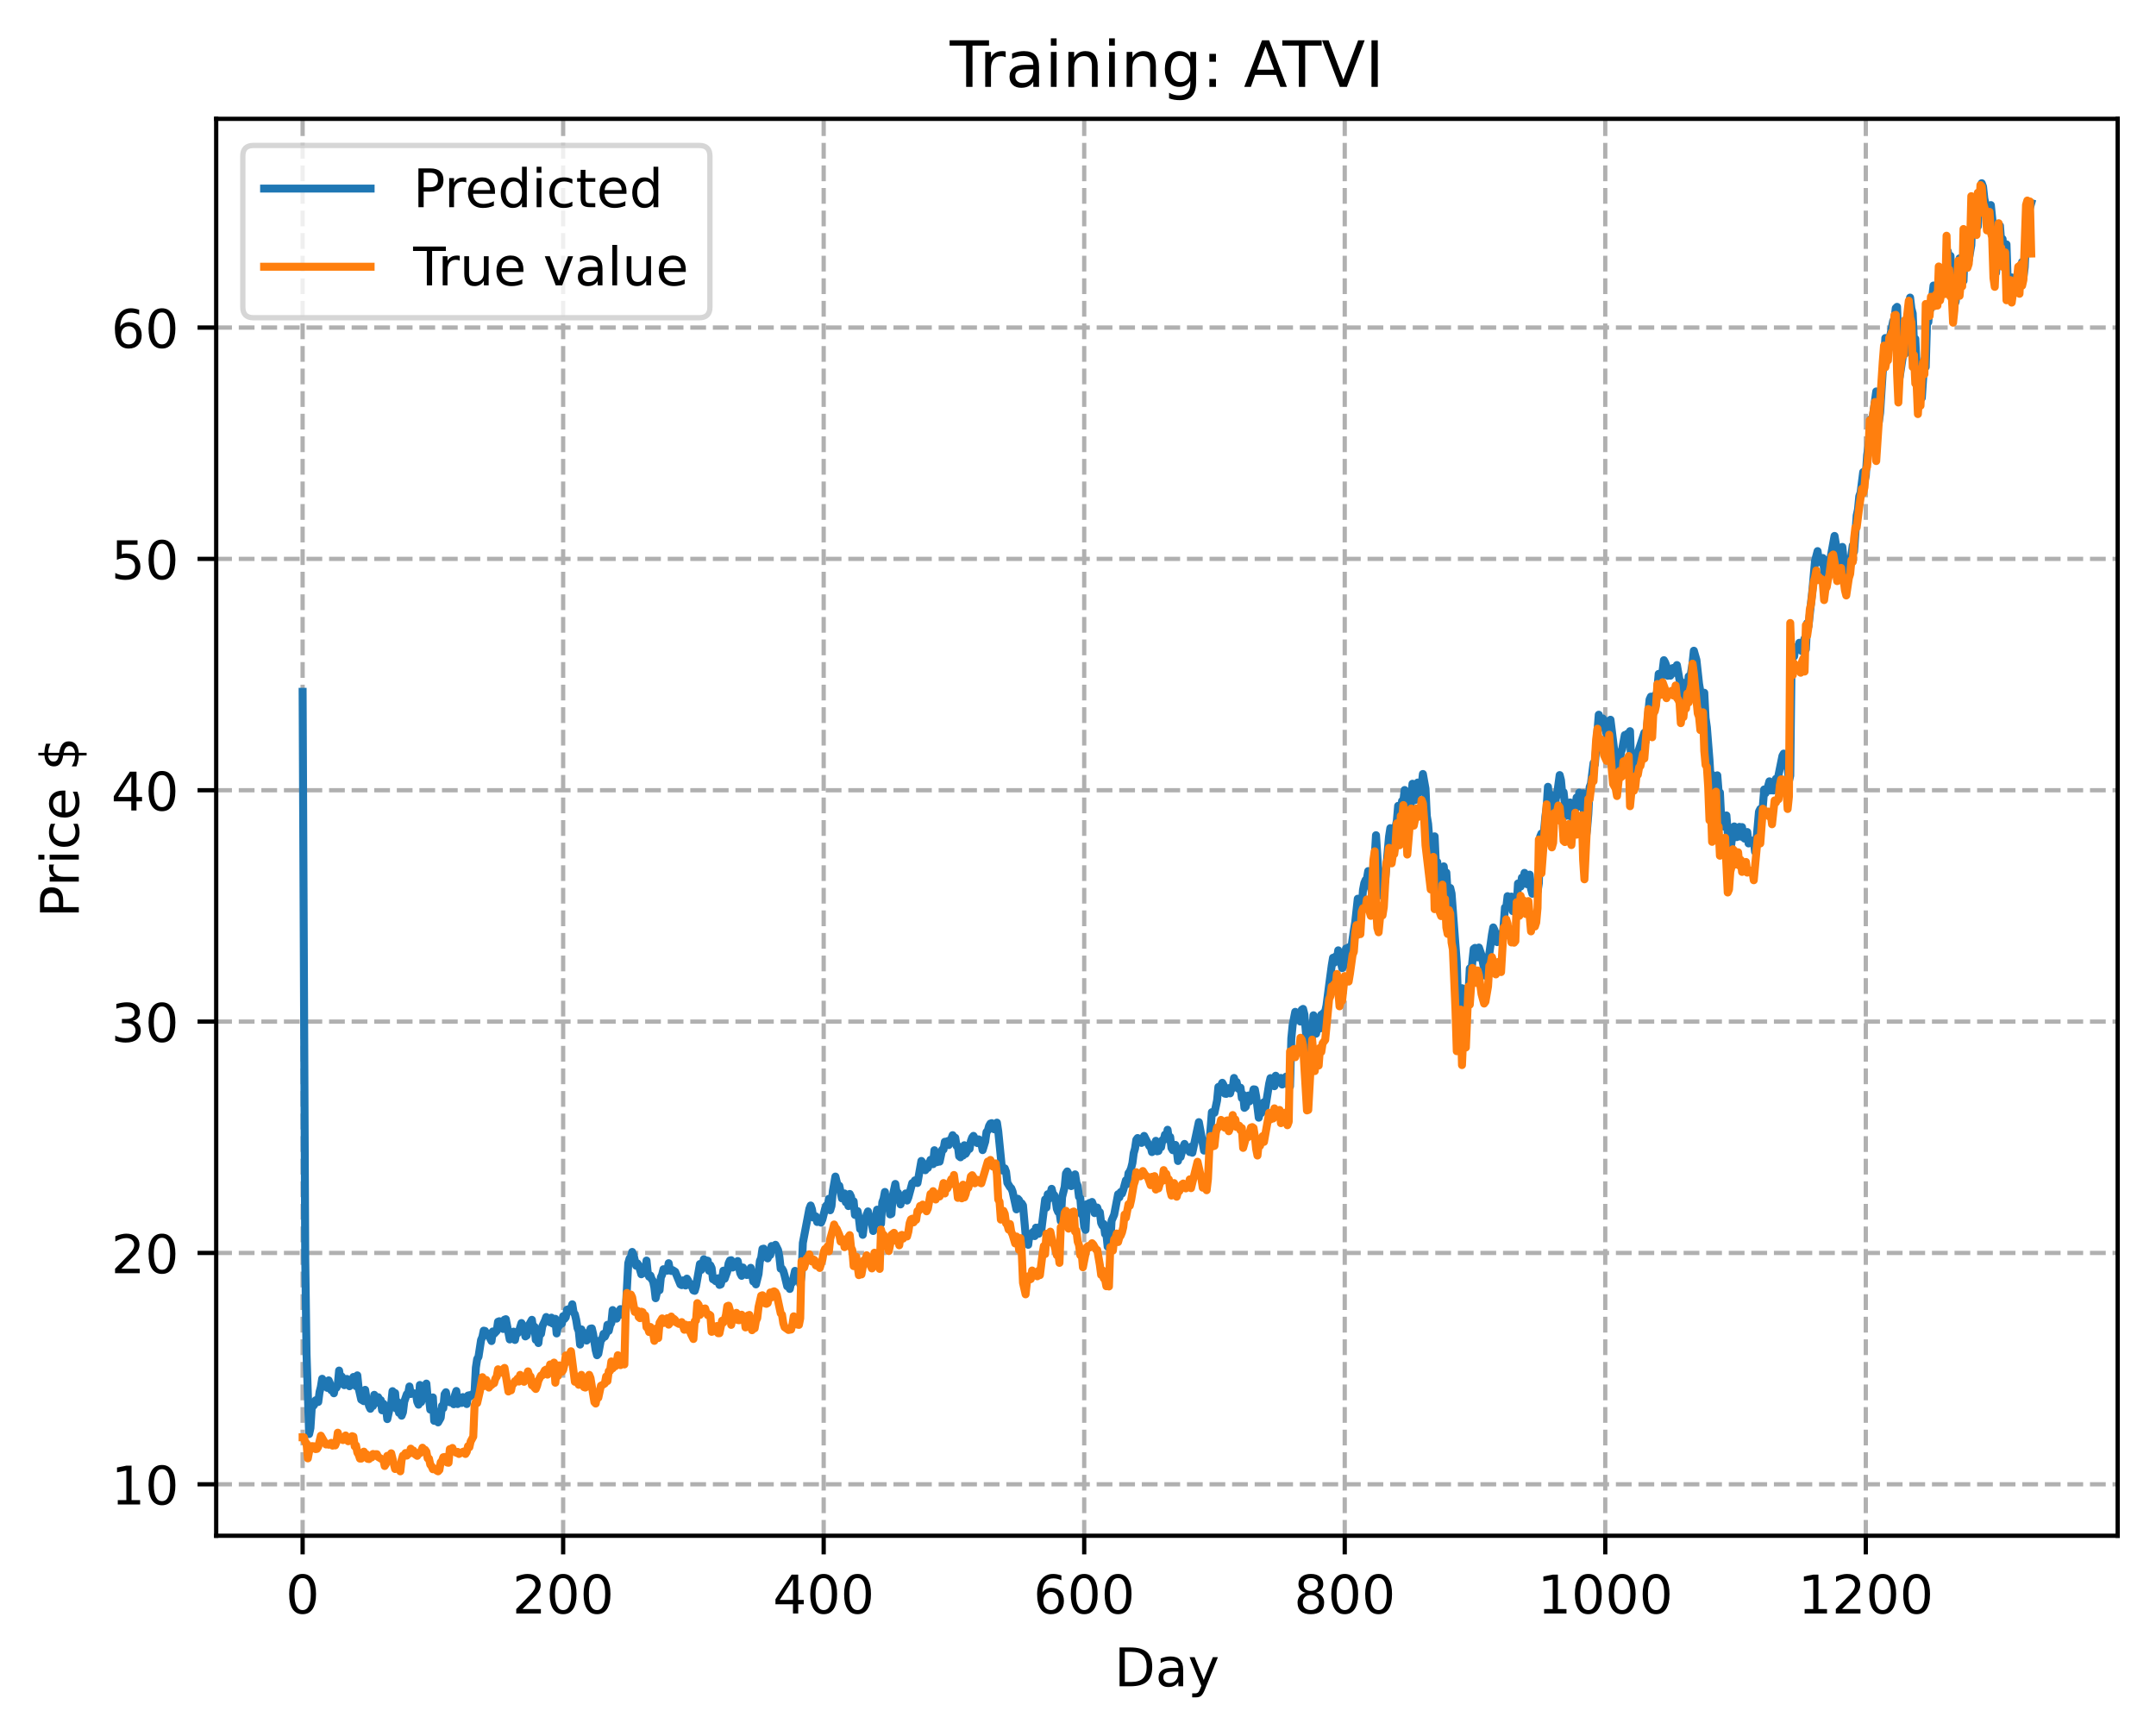 <?xml version="1.0" encoding="utf-8" standalone="no"?>
<!DOCTYPE svg PUBLIC "-//W3C//DTD SVG 1.1//EN"
  "http://www.w3.org/Graphics/SVG/1.1/DTD/svg11.dtd">
<!-- Created with matplotlib (https://matplotlib.org/) -->
<svg height="325.986pt" version="1.1" viewBox="0 0 404.923 325.986" width="404.923pt" xmlns="http://www.w3.org/2000/svg" xmlns:xlink="http://www.w3.org/1999/xlink">
 <defs>
  <style type="text/css">
*{stroke-linecap:butt;stroke-linejoin:round;}
  </style>
 </defs>
 <g id="figure_1">
  <g id="patch_1">
   <path d="M 0 325.986 
L 404.923 325.986 
L 404.923 0 
L 0 0 
z
" style="fill:#ffffff;"/>
  </g>
  <g id="axes_1">
   <g id="patch_2">
    <path d="M 40.603 288.43 
L 397.723 288.43 
L 397.723 22.318 
L 40.603 22.318 
z
" style="fill:#ffffff;"/>
   </g>
   <g id="matplotlib.axis_1">
    <g id="xtick_1">
     <g id="line2d_1">
      <path clip-path="url(#pa332793093)" d="M 56.836 288.43 
L 56.836 22.318 
" style="fill:none;stroke:#b0b0b0;stroke-dasharray:2.96,1.28;stroke-dashoffset:0;stroke-width:0.8;"/>
     </g>
     <g id="line2d_2">
      <defs>
       <path d="M 0 0 
L 0 3.5 
" id="m285054e6e9" style="stroke:#000000;stroke-width:0.8;"/>
      </defs>
      <g>
       <use style="stroke:#000000;stroke-width:0.8;" x="56.836" xlink:href="#m285054e6e9" y="288.43"/>
      </g>
     </g>
     <g id="text_1">
      <!-- 0 -->
      <defs>
       <path d="M 31.781 66.406 
Q 24.172 66.406 20.328 58.906 
Q 16.5 51.422 16.5 36.375 
Q 16.5 21.391 20.328 13.891 
Q 24.172 6.391 31.781 6.391 
Q 39.453 6.391 43.281 13.891 
Q 47.125 21.391 47.125 36.375 
Q 47.125 51.422 43.281 58.906 
Q 39.453 66.406 31.781 66.406 
z
M 31.781 74.219 
Q 44.047 74.219 50.516 64.516 
Q 56.984 54.828 56.984 36.375 
Q 56.984 17.969 50.516 8.266 
Q 44.047 -1.422 31.781 -1.422 
Q 19.531 -1.422 13.062 8.266 
Q 6.594 17.969 6.594 36.375 
Q 6.594 54.828 13.062 64.516 
Q 19.531 74.219 31.781 74.219 
z
" id="DejaVuSans-48"/>
      </defs>
      <g transform="translate(53.655 303.029)scale(0.1 -0.1)">
       <use xlink:href="#DejaVuSans-48"/>
      </g>
     </g>
    </g>
    <g id="xtick_2">
     <g id="line2d_3">
      <path clip-path="url(#pa332793093)" d="M 105.766 288.43 
L 105.766 22.318 
" style="fill:none;stroke:#b0b0b0;stroke-dasharray:2.96,1.28;stroke-dashoffset:0;stroke-width:0.8;"/>
     </g>
     <g id="line2d_4">
      <g>
       <use style="stroke:#000000;stroke-width:0.8;" x="105.766" xlink:href="#m285054e6e9" y="288.43"/>
      </g>
     </g>
     <g id="text_2">
      <!-- 200 -->
      <defs>
       <path d="M 19.188 8.297 
L 53.609 8.297 
L 53.609 0 
L 7.328 0 
L 7.328 8.297 
Q 12.938 14.109 22.625 23.891 
Q 32.328 33.688 34.812 36.531 
Q 39.547 41.844 41.422 45.531 
Q 43.312 49.219 43.312 52.781 
Q 43.312 58.594 39.234 62.25 
Q 35.156 65.922 28.609 65.922 
Q 23.969 65.922 18.812 64.312 
Q 13.672 62.703 7.812 59.422 
L 7.812 69.391 
Q 13.766 71.781 18.938 73 
Q 24.125 74.219 28.422 74.219 
Q 39.75 74.219 46.484 68.547 
Q 53.219 62.891 53.219 53.422 
Q 53.219 48.922 51.531 44.891 
Q 49.859 40.875 45.406 35.406 
Q 44.188 33.984 37.641 27.219 
Q 31.109 20.453 19.188 8.297 
z
" id="DejaVuSans-50"/>
      </defs>
      <g transform="translate(96.223 303.029)scale(0.1 -0.1)">
       <use xlink:href="#DejaVuSans-50"/>
       <use x="63.623" xlink:href="#DejaVuSans-48"/>
       <use x="127.246" xlink:href="#DejaVuSans-48"/>
      </g>
     </g>
    </g>
    <g id="xtick_3">
     <g id="line2d_5">
      <path clip-path="url(#pa332793093)" d="M 154.697 288.43 
L 154.697 22.318 
" style="fill:none;stroke:#b0b0b0;stroke-dasharray:2.96,1.28;stroke-dashoffset:0;stroke-width:0.8;"/>
     </g>
     <g id="line2d_6">
      <g>
       <use style="stroke:#000000;stroke-width:0.8;" x="154.697" xlink:href="#m285054e6e9" y="288.43"/>
      </g>
     </g>
     <g id="text_3">
      <!-- 400 -->
      <defs>
       <path d="M 37.797 64.312 
L 12.891 25.391 
L 37.797 25.391 
z
M 35.203 72.906 
L 47.609 72.906 
L 47.609 25.391 
L 58.016 25.391 
L 58.016 17.188 
L 47.609 17.188 
L 47.609 0 
L 37.797 0 
L 37.797 17.188 
L 4.891 17.188 
L 4.891 26.703 
z
" id="DejaVuSans-52"/>
      </defs>
      <g transform="translate(145.153 303.029)scale(0.1 -0.1)">
       <use xlink:href="#DejaVuSans-52"/>
       <use x="63.623" xlink:href="#DejaVuSans-48"/>
       <use x="127.246" xlink:href="#DejaVuSans-48"/>
      </g>
     </g>
    </g>
    <g id="xtick_4">
     <g id="line2d_7">
      <path clip-path="url(#pa332793093)" d="M 203.628 288.43 
L 203.628 22.318 
" style="fill:none;stroke:#b0b0b0;stroke-dasharray:2.96,1.28;stroke-dashoffset:0;stroke-width:0.8;"/>
     </g>
     <g id="line2d_8">
      <g>
       <use style="stroke:#000000;stroke-width:0.8;" x="203.628" xlink:href="#m285054e6e9" y="288.43"/>
      </g>
     </g>
     <g id="text_4">
      <!-- 600 -->
      <defs>
       <path d="M 33.016 40.375 
Q 26.375 40.375 22.484 35.828 
Q 18.609 31.297 18.609 23.391 
Q 18.609 15.531 22.484 10.953 
Q 26.375 6.391 33.016 6.391 
Q 39.656 6.391 43.531 10.953 
Q 47.406 15.531 47.406 23.391 
Q 47.406 31.297 43.531 35.828 
Q 39.656 40.375 33.016 40.375 
z
M 52.594 71.297 
L 52.594 62.312 
Q 48.875 64.062 45.094 64.984 
Q 41.312 65.922 37.594 65.922 
Q 27.828 65.922 22.672 59.328 
Q 17.531 52.734 16.797 39.406 
Q 19.672 43.656 24.016 45.922 
Q 28.375 48.188 33.594 48.188 
Q 44.578 48.188 50.953 41.516 
Q 57.328 34.859 57.328 23.391 
Q 57.328 12.156 50.688 5.359 
Q 44.047 -1.422 33.016 -1.422 
Q 20.359 -1.422 13.672 8.266 
Q 6.984 17.969 6.984 36.375 
Q 6.984 53.656 15.188 63.938 
Q 23.391 74.219 37.203 74.219 
Q 40.922 74.219 44.703 73.484 
Q 48.484 72.75 52.594 71.297 
z
" id="DejaVuSans-54"/>
      </defs>
      <g transform="translate(194.084 303.029)scale(0.1 -0.1)">
       <use xlink:href="#DejaVuSans-54"/>
       <use x="63.623" xlink:href="#DejaVuSans-48"/>
       <use x="127.246" xlink:href="#DejaVuSans-48"/>
      </g>
     </g>
    </g>
    <g id="xtick_5">
     <g id="line2d_9">
      <path clip-path="url(#pa332793093)" d="M 252.558 288.43 
L 252.558 22.318 
" style="fill:none;stroke:#b0b0b0;stroke-dasharray:2.96,1.28;stroke-dashoffset:0;stroke-width:0.8;"/>
     </g>
     <g id="line2d_10">
      <g>
       <use style="stroke:#000000;stroke-width:0.8;" x="252.558" xlink:href="#m285054e6e9" y="288.43"/>
      </g>
     </g>
     <g id="text_5">
      <!-- 800 -->
      <defs>
       <path d="M 31.781 34.625 
Q 24.75 34.625 20.719 30.859 
Q 16.703 27.094 16.703 20.516 
Q 16.703 13.922 20.719 10.156 
Q 24.75 6.391 31.781 6.391 
Q 38.812 6.391 42.859 10.172 
Q 46.922 13.969 46.922 20.516 
Q 46.922 27.094 42.891 30.859 
Q 38.875 34.625 31.781 34.625 
z
M 21.922 38.812 
Q 15.578 40.375 12.031 44.719 
Q 8.5 49.078 8.5 55.328 
Q 8.5 64.062 14.719 69.141 
Q 20.953 74.219 31.781 74.219 
Q 42.672 74.219 48.875 69.141 
Q 55.078 64.062 55.078 55.328 
Q 55.078 49.078 51.531 44.719 
Q 48 40.375 41.703 38.812 
Q 48.828 37.156 52.797 32.312 
Q 56.781 27.484 56.781 20.516 
Q 56.781 9.906 50.312 4.234 
Q 43.844 -1.422 31.781 -1.422 
Q 19.734 -1.422 13.25 4.234 
Q 6.781 9.906 6.781 20.516 
Q 6.781 27.484 10.781 32.312 
Q 14.797 37.156 21.922 38.812 
z
M 18.312 54.391 
Q 18.312 48.734 21.844 45.562 
Q 25.391 42.391 31.781 42.391 
Q 38.141 42.391 41.719 45.562 
Q 45.312 48.734 45.312 54.391 
Q 45.312 60.062 41.719 63.234 
Q 38.141 66.406 31.781 66.406 
Q 25.391 66.406 21.844 63.234 
Q 18.312 60.062 18.312 54.391 
z
" id="DejaVuSans-56"/>
      </defs>
      <g transform="translate(243.015 303.029)scale(0.1 -0.1)">
       <use xlink:href="#DejaVuSans-56"/>
       <use x="63.623" xlink:href="#DejaVuSans-48"/>
       <use x="127.246" xlink:href="#DejaVuSans-48"/>
      </g>
     </g>
    </g>
    <g id="xtick_6">
     <g id="line2d_11">
      <path clip-path="url(#pa332793093)" d="M 301.489 288.43 
L 301.489 22.318 
" style="fill:none;stroke:#b0b0b0;stroke-dasharray:2.96,1.28;stroke-dashoffset:0;stroke-width:0.8;"/>
     </g>
     <g id="line2d_12">
      <g>
       <use style="stroke:#000000;stroke-width:0.8;" x="301.489" xlink:href="#m285054e6e9" y="288.43"/>
      </g>
     </g>
     <g id="text_6">
      <!-- 1000 -->
      <defs>
       <path d="M 12.406 8.297 
L 28.516 8.297 
L 28.516 63.922 
L 10.984 60.406 
L 10.984 69.391 
L 28.422 72.906 
L 38.281 72.906 
L 38.281 8.297 
L 54.391 8.297 
L 54.391 0 
L 12.406 0 
z
" id="DejaVuSans-49"/>
      </defs>
      <g transform="translate(288.764 303.029)scale(0.1 -0.1)">
       <use xlink:href="#DejaVuSans-49"/>
       <use x="63.623" xlink:href="#DejaVuSans-48"/>
       <use x="127.246" xlink:href="#DejaVuSans-48"/>
       <use x="190.869" xlink:href="#DejaVuSans-48"/>
      </g>
     </g>
    </g>
    <g id="xtick_7">
     <g id="line2d_13">
      <path clip-path="url(#pa332793093)" d="M 350.419 288.43 
L 350.419 22.318 
" style="fill:none;stroke:#b0b0b0;stroke-dasharray:2.96,1.28;stroke-dashoffset:0;stroke-width:0.8;"/>
     </g>
     <g id="line2d_14">
      <g>
       <use style="stroke:#000000;stroke-width:0.8;" x="350.419" xlink:href="#m285054e6e9" y="288.43"/>
      </g>
     </g>
     <g id="text_7">
      <!-- 1200 -->
      <g transform="translate(337.694 303.029)scale(0.1 -0.1)">
       <use xlink:href="#DejaVuSans-49"/>
       <use x="63.623" xlink:href="#DejaVuSans-50"/>
       <use x="127.246" xlink:href="#DejaVuSans-48"/>
       <use x="190.869" xlink:href="#DejaVuSans-48"/>
      </g>
     </g>
    </g>
    <g id="text_8">
     <!-- Day -->
     <defs>
      <path d="M 19.672 64.797 
L 19.672 8.109 
L 31.594 8.109 
Q 46.688 8.109 53.688 14.938 
Q 60.688 21.781 60.688 36.531 
Q 60.688 51.172 53.688 57.984 
Q 46.688 64.797 31.594 64.797 
z
M 9.812 72.906 
L 30.078 72.906 
Q 51.266 72.906 61.172 64.094 
Q 71.094 55.281 71.094 36.531 
Q 71.094 17.672 61.125 8.828 
Q 51.172 0 30.078 0 
L 9.812 0 
z
" id="DejaVuSans-68"/>
      <path d="M 34.281 27.484 
Q 23.391 27.484 19.188 25 
Q 14.984 22.516 14.984 16.5 
Q 14.984 11.719 18.141 8.906 
Q 21.297 6.109 26.703 6.109 
Q 34.188 6.109 38.703 11.406 
Q 43.219 16.703 43.219 25.484 
L 43.219 27.484 
z
M 52.203 31.203 
L 52.203 0 
L 43.219 0 
L 43.219 8.297 
Q 40.141 3.328 35.547 0.953 
Q 30.953 -1.422 24.312 -1.422 
Q 15.922 -1.422 10.953 3.297 
Q 6 8.016 6 15.922 
Q 6 25.141 12.172 29.828 
Q 18.359 34.516 30.609 34.516 
L 43.219 34.516 
L 43.219 35.406 
Q 43.219 41.609 39.141 45 
Q 35.062 48.391 27.688 48.391 
Q 23 48.391 18.547 47.266 
Q 14.109 46.141 10.016 43.891 
L 10.016 52.203 
Q 14.938 54.109 19.578 55.047 
Q 24.219 56 28.609 56 
Q 40.484 56 46.344 49.844 
Q 52.203 43.703 52.203 31.203 
z
" id="DejaVuSans-97"/>
      <path d="M 32.172 -5.078 
Q 28.375 -14.844 24.75 -17.812 
Q 21.141 -20.797 15.094 -20.797 
L 7.906 -20.797 
L 7.906 -13.281 
L 13.188 -13.281 
Q 16.891 -13.281 18.938 -11.516 
Q 21 -9.766 23.484 -3.219 
L 25.094 0.875 
L 2.984 54.688 
L 12.5 54.688 
L 29.594 11.922 
L 46.688 54.688 
L 56.203 54.688 
z
" id="DejaVuSans-121"/>
     </defs>
     <g transform="translate(209.29 316.707)scale(0.1 -0.1)">
      <use xlink:href="#DejaVuSans-68"/>
      <use x="77.002" xlink:href="#DejaVuSans-97"/>
      <use x="138.281" xlink:href="#DejaVuSans-121"/>
     </g>
    </g>
   </g>
   <g id="matplotlib.axis_2">
    <g id="ytick_1">
     <g id="line2d_15">
      <path clip-path="url(#pa332793093)" d="M 40.603 278.767 
L 397.723 278.767 
" style="fill:none;stroke:#b0b0b0;stroke-dasharray:2.96,1.28;stroke-dashoffset:0;stroke-width:0.8;"/>
     </g>
     <g id="line2d_16">
      <defs>
       <path d="M 0 0 
L -3.5 0 
" id="m1af0009ffc" style="stroke:#000000;stroke-width:0.8;"/>
      </defs>
      <g>
       <use style="stroke:#000000;stroke-width:0.8;" x="40.603" xlink:href="#m1af0009ffc" y="278.767"/>
      </g>
     </g>
     <g id="text_9">
      <!-- 10 -->
      <g transform="translate(20.878 282.566)scale(0.1 -0.1)">
       <use xlink:href="#DejaVuSans-49"/>
       <use x="63.623" xlink:href="#DejaVuSans-48"/>
      </g>
     </g>
    </g>
    <g id="ytick_2">
     <g id="line2d_17">
      <path clip-path="url(#pa332793093)" d="M 40.603 235.318 
L 397.723 235.318 
" style="fill:none;stroke:#b0b0b0;stroke-dasharray:2.96,1.28;stroke-dashoffset:0;stroke-width:0.8;"/>
     </g>
     <g id="line2d_18">
      <g>
       <use style="stroke:#000000;stroke-width:0.8;" x="40.603" xlink:href="#m1af0009ffc" y="235.318"/>
      </g>
     </g>
     <g id="text_10">
      <!-- 20 -->
      <g transform="translate(20.878 239.117)scale(0.1 -0.1)">
       <use xlink:href="#DejaVuSans-50"/>
       <use x="63.623" xlink:href="#DejaVuSans-48"/>
      </g>
     </g>
    </g>
    <g id="ytick_3">
     <g id="line2d_19">
      <path clip-path="url(#pa332793093)" d="M 40.603 191.869 
L 397.723 191.869 
" style="fill:none;stroke:#b0b0b0;stroke-dasharray:2.96,1.28;stroke-dashoffset:0;stroke-width:0.8;"/>
     </g>
     <g id="line2d_20">
      <g>
       <use style="stroke:#000000;stroke-width:0.8;" x="40.603" xlink:href="#m1af0009ffc" y="191.869"/>
      </g>
     </g>
     <g id="text_11">
      <!-- 30 -->
      <defs>
       <path d="M 40.578 39.312 
Q 47.656 37.797 51.625 33 
Q 55.609 28.219 55.609 21.188 
Q 55.609 10.406 48.188 4.484 
Q 40.766 -1.422 27.094 -1.422 
Q 22.516 -1.422 17.656 -0.516 
Q 12.797 0.391 7.625 2.203 
L 7.625 11.719 
Q 11.719 9.328 16.594 8.109 
Q 21.484 6.891 26.812 6.891 
Q 36.078 6.891 40.938 10.547 
Q 45.797 14.203 45.797 21.188 
Q 45.797 27.641 41.281 31.266 
Q 36.766 34.906 28.719 34.906 
L 20.219 34.906 
L 20.219 43.016 
L 29.109 43.016 
Q 36.375 43.016 40.234 45.922 
Q 44.094 48.828 44.094 54.297 
Q 44.094 59.906 40.109 62.906 
Q 36.141 65.922 28.719 65.922 
Q 24.656 65.922 20.016 65.031 
Q 15.375 64.156 9.812 62.312 
L 9.812 71.094 
Q 15.438 72.656 20.344 73.438 
Q 25.25 74.219 29.594 74.219 
Q 40.828 74.219 47.359 69.109 
Q 53.906 64.016 53.906 55.328 
Q 53.906 49.266 50.438 45.094 
Q 46.969 40.922 40.578 39.312 
z
" id="DejaVuSans-51"/>
      </defs>
      <g transform="translate(20.878 195.668)scale(0.1 -0.1)">
       <use xlink:href="#DejaVuSans-51"/>
       <use x="63.623" xlink:href="#DejaVuSans-48"/>
      </g>
     </g>
    </g>
    <g id="ytick_4">
     <g id="line2d_21">
      <path clip-path="url(#pa332793093)" d="M 40.603 148.42 
L 397.723 148.42 
" style="fill:none;stroke:#b0b0b0;stroke-dasharray:2.96,1.28;stroke-dashoffset:0;stroke-width:0.8;"/>
     </g>
     <g id="line2d_22">
      <g>
       <use style="stroke:#000000;stroke-width:0.8;" x="40.603" xlink:href="#m1af0009ffc" y="148.42"/>
      </g>
     </g>
     <g id="text_12">
      <!-- 40 -->
      <g transform="translate(20.878 152.219)scale(0.1 -0.1)">
       <use xlink:href="#DejaVuSans-52"/>
       <use x="63.623" xlink:href="#DejaVuSans-48"/>
      </g>
     </g>
    </g>
    <g id="ytick_5">
     <g id="line2d_23">
      <path clip-path="url(#pa332793093)" d="M 40.603 104.971 
L 397.723 104.971 
" style="fill:none;stroke:#b0b0b0;stroke-dasharray:2.96,1.28;stroke-dashoffset:0;stroke-width:0.8;"/>
     </g>
     <g id="line2d_24">
      <g>
       <use style="stroke:#000000;stroke-width:0.8;" x="40.603" xlink:href="#m1af0009ffc" y="104.971"/>
      </g>
     </g>
     <g id="text_13">
      <!-- 50 -->
      <defs>
       <path d="M 10.797 72.906 
L 49.516 72.906 
L 49.516 64.594 
L 19.828 64.594 
L 19.828 46.734 
Q 21.969 47.469 24.109 47.828 
Q 26.266 48.188 28.422 48.188 
Q 40.625 48.188 47.75 41.5 
Q 54.891 34.812 54.891 23.391 
Q 54.891 11.625 47.562 5.094 
Q 40.234 -1.422 26.906 -1.422 
Q 22.312 -1.422 17.547 -0.641 
Q 12.797 0.141 7.719 1.703 
L 7.719 11.625 
Q 12.109 9.234 16.797 8.062 
Q 21.484 6.891 26.703 6.891 
Q 35.156 6.891 40.078 11.328 
Q 45.016 15.766 45.016 23.391 
Q 45.016 31 40.078 35.438 
Q 35.156 39.891 26.703 39.891 
Q 22.75 39.891 18.812 39.016 
Q 14.891 38.141 10.797 36.281 
z
" id="DejaVuSans-53"/>
      </defs>
      <g transform="translate(20.878 108.77)scale(0.1 -0.1)">
       <use xlink:href="#DejaVuSans-53"/>
       <use x="63.623" xlink:href="#DejaVuSans-48"/>
      </g>
     </g>
    </g>
    <g id="ytick_6">
     <g id="line2d_25">
      <path clip-path="url(#pa332793093)" d="M 40.603 61.521 
L 397.723 61.521 
" style="fill:none;stroke:#b0b0b0;stroke-dasharray:2.96,1.28;stroke-dashoffset:0;stroke-width:0.8;"/>
     </g>
     <g id="line2d_26">
      <g>
       <use style="stroke:#000000;stroke-width:0.8;" x="40.603" xlink:href="#m1af0009ffc" y="61.521"/>
      </g>
     </g>
     <g id="text_14">
      <!-- 60 -->
      <g transform="translate(20.878 65.321)scale(0.1 -0.1)">
       <use xlink:href="#DejaVuSans-54"/>
       <use x="63.623" xlink:href="#DejaVuSans-48"/>
      </g>
     </g>
    </g>
    <g id="text_15">
     <!-- Price $ -->
     <defs>
      <path d="M 19.672 64.797 
L 19.672 37.406 
L 32.078 37.406 
Q 38.969 37.406 42.719 40.969 
Q 46.484 44.531 46.484 51.125 
Q 46.484 57.672 42.719 61.234 
Q 38.969 64.797 32.078 64.797 
z
M 9.812 72.906 
L 32.078 72.906 
Q 44.344 72.906 50.609 67.359 
Q 56.891 61.812 56.891 51.125 
Q 56.891 40.328 50.609 34.812 
Q 44.344 29.297 32.078 29.297 
L 19.672 29.297 
L 19.672 0 
L 9.812 0 
z
" id="DejaVuSans-80"/>
      <path d="M 41.109 46.297 
Q 39.594 47.172 37.812 47.578 
Q 36.031 48 33.891 48 
Q 26.266 48 22.188 43.047 
Q 18.109 38.094 18.109 28.812 
L 18.109 0 
L 9.078 0 
L 9.078 54.688 
L 18.109 54.688 
L 18.109 46.188 
Q 20.953 51.172 25.484 53.578 
Q 30.031 56 36.531 56 
Q 37.453 56 38.578 55.875 
Q 39.703 55.766 41.062 55.516 
z
" id="DejaVuSans-114"/>
      <path d="M 9.422 54.688 
L 18.406 54.688 
L 18.406 0 
L 9.422 0 
z
M 9.422 75.984 
L 18.406 75.984 
L 18.406 64.594 
L 9.422 64.594 
z
" id="DejaVuSans-105"/>
      <path d="M 48.781 52.594 
L 48.781 44.188 
Q 44.969 46.297 41.141 47.344 
Q 37.312 48.391 33.406 48.391 
Q 24.656 48.391 19.812 42.844 
Q 14.984 37.312 14.984 27.297 
Q 14.984 17.281 19.812 11.734 
Q 24.656 6.203 33.406 6.203 
Q 37.312 6.203 41.141 7.25 
Q 44.969 8.297 48.781 10.406 
L 48.781 2.094 
Q 45.016 0.344 40.984 -0.531 
Q 36.969 -1.422 32.422 -1.422 
Q 20.062 -1.422 12.781 6.344 
Q 5.516 14.109 5.516 27.297 
Q 5.516 40.672 12.859 48.328 
Q 20.219 56 33.016 56 
Q 37.156 56 41.109 55.141 
Q 45.062 54.297 48.781 52.594 
z
" id="DejaVuSans-99"/>
      <path d="M 56.203 29.594 
L 56.203 25.203 
L 14.891 25.203 
Q 15.484 15.922 20.484 11.062 
Q 25.484 6.203 34.422 6.203 
Q 39.594 6.203 44.453 7.469 
Q 49.312 8.734 54.109 11.281 
L 54.109 2.781 
Q 49.266 0.734 44.188 -0.344 
Q 39.109 -1.422 33.891 -1.422 
Q 20.797 -1.422 13.156 6.188 
Q 5.516 13.812 5.516 26.812 
Q 5.516 40.234 12.766 48.109 
Q 20.016 56 32.328 56 
Q 43.359 56 49.781 48.891 
Q 56.203 41.797 56.203 29.594 
z
M 47.219 32.234 
Q 47.125 39.594 43.094 43.984 
Q 39.062 48.391 32.422 48.391 
Q 24.906 48.391 20.391 44.141 
Q 15.875 39.891 15.188 32.172 
z
" id="DejaVuSans-101"/>
      <path id="DejaVuSans-32"/>
      <path d="M 33.797 -14.703 
L 28.906 -14.703 
L 28.859 0 
Q 23.734 0.094 18.609 1.188 
Q 13.484 2.297 8.297 4.5 
L 8.297 13.281 
Q 13.281 10.156 18.375 8.562 
Q 23.484 6.984 28.906 6.938 
L 28.906 29.203 
Q 18.109 30.953 13.203 35.156 
Q 8.297 39.359 8.297 46.688 
Q 8.297 54.641 13.625 59.219 
Q 18.953 63.812 28.906 64.5 
L 28.906 75.984 
L 33.797 75.984 
L 33.797 64.656 
Q 38.328 64.453 42.578 63.688 
Q 46.828 62.938 50.875 61.625 
L 50.875 53.078 
Q 46.828 55.125 42.547 56.25 
Q 38.281 57.375 33.797 57.562 
L 33.797 36.719 
Q 44.875 35.016 50.094 30.609 
Q 55.328 26.219 55.328 18.609 
Q 55.328 10.359 49.781 5.594 
Q 44.234 0.828 33.797 0.094 
z
M 28.906 37.594 
L 28.906 57.625 
Q 23.25 56.984 20.266 54.391 
Q 17.281 51.812 17.281 47.516 
Q 17.281 43.312 20.031 40.969 
Q 22.797 38.625 28.906 37.594 
z
M 33.797 28.219 
L 33.797 7.078 
Q 39.984 7.906 43.141 10.594 
Q 46.297 13.281 46.297 17.672 
Q 46.297 21.969 43.281 24.5 
Q 40.281 27.047 33.797 28.219 
z
" id="DejaVuSans-36"/>
     </defs>
     <g transform="translate(14.798 172.342)rotate(-90)scale(0.1 -0.1)">
      <use xlink:href="#DejaVuSans-80"/>
      <use x="58.553" xlink:href="#DejaVuSans-114"/>
      <use x="99.666" xlink:href="#DejaVuSans-105"/>
      <use x="127.449" xlink:href="#DejaVuSans-99"/>
      <use x="182.43" xlink:href="#DejaVuSans-101"/>
      <use x="243.953" xlink:href="#DejaVuSans-32"/>
      <use x="275.74" xlink:href="#DejaVuSans-36"/>
     </g>
    </g>
   </g>
   <g id="line2d_27">
    <path clip-path="url(#pa332793093)" d="M 56.836 129.936 
L 57.325 236.17 
L 57.57 254.258 
L 58.059 269.33 
L 58.304 268.219 
L 58.548 264.401 
L 59.038 263.809 
L 59.282 262.984 
L 59.772 263.306 
L 60.016 261.447 
L 60.261 260.483 
L 60.506 258.954 
L 60.75 259.554 
L 60.995 259.791 
L 61.24 260.416 
L 61.484 260.663 
L 61.729 259.252 
L 61.974 259.844 
L 62.218 261.113 
L 62.463 260.996 
L 62.708 261.676 
L 62.952 260.454 
L 63.197 260.629 
L 63.441 260.081 
L 63.686 257.411 
L 63.931 259.025 
L 64.175 258.516 
L 64.42 258.882 
L 64.665 260.152 
L 65.154 258.985 
L 65.399 259.311 
L 65.643 260.353 
L 66.377 258.61 
L 66.622 259.115 
L 66.867 260.341 
L 67.111 258.312 
L 67.356 260.72 
L 67.845 262.864 
L 68.335 263.16 
L 68.579 261.03 
L 68.824 262.652 
L 69.069 262.884 
L 69.313 264.067 
L 69.558 264.586 
L 69.802 262.976 
L 70.047 264.067 
L 70.292 261.965 
L 70.536 263.52 
L 70.781 262.426 
L 71.026 262.405 
L 71.27 263.103 
L 71.515 262.963 
L 71.76 264.874 
L 72.004 263.626 
L 72.249 263.931 
L 72.494 264.492 
L 72.738 266.527 
L 73.228 264.287 
L 73.472 263.631 
L 73.717 261.279 
L 73.962 262.667 
L 74.206 261.631 
L 74.451 264.569 
L 74.696 263.316 
L 74.94 265.354 
L 75.185 265.184 
L 75.429 265.885 
L 75.674 265.241 
L 75.919 263.262 
L 76.408 261.842 
L 76.653 261.75 
L 76.897 260.398 
L 77.142 261.81 
L 77.387 261.551 
L 77.631 261.675 
L 78.121 261.744 
L 78.365 263.269 
L 78.61 263.818 
L 78.855 260.119 
L 79.099 263.334 
L 79.589 261.712 
L 79.833 262.545 
L 80.078 259.856 
L 80.323 262.546 
L 80.567 262.648 
L 80.812 264.746 
L 81.056 264.055 
L 81.301 262.451 
L 81.546 266.854 
L 81.79 265.491 
L 82.035 265.147 
L 82.28 267.145 
L 82.769 266.283 
L 83.014 264.031 
L 83.258 264.479 
L 83.503 261.853 
L 83.748 261.479 
L 83.992 262.706 
L 84.237 263.278 
L 84.482 263.373 
L 84.726 262.949 
L 85.216 263.731 
L 85.46 261.975 
L 85.705 261.243 
L 85.95 263.699 
L 86.194 262.766 
L 86.439 262.497 
L 86.684 263.5 
L 86.928 262.39 
L 87.173 262.718 
L 87.417 262.68 
L 87.662 263.699 
L 87.907 262.099 
L 88.151 262.042 
L 88.396 262.24 
L 88.641 261.881 
L 88.885 261.929 
L 89.13 261.44 
L 89.375 256.854 
L 89.619 255.23 
L 89.864 254.844 
L 90.353 251.661 
L 90.598 251.103 
L 90.843 249.917 
L 91.087 249.973 
L 91.332 250.771 
L 91.821 250.493 
L 92.066 251.392 
L 92.311 251.866 
L 92.555 250.068 
L 92.8 250.499 
L 93.289 249.977 
L 93.534 248.242 
L 93.778 248.147 
L 94.268 249.136 
L 94.512 249.599 
L 94.757 247.852 
L 95.002 247.763 
L 95.736 251.564 
L 95.98 251.431 
L 96.225 251.012 
L 96.47 250.104 
L 96.714 251.662 
L 96.959 250.319 
L 97.204 250.41 
L 97.448 250.092 
L 97.938 248.487 
L 98.427 249.375 
L 98.672 250.999 
L 98.916 250.84 
L 99.405 248.752 
L 99.895 247.879 
L 100.139 249.711 
L 100.384 249.168 
L 100.629 251.642 
L 100.873 251.179 
L 101.118 252.247 
L 101.363 250.181 
L 101.607 250.52 
L 101.852 249.081 
L 102.341 248.044 
L 102.586 247.356 
L 103.32 248.355 
L 103.565 247.471 
L 103.809 248.583 
L 104.054 247.814 
L 104.299 247.69 
L 104.543 250.438 
L 104.788 249.053 
L 105.032 248.98 
L 105.277 248.341 
L 105.522 248.589 
L 105.766 247.189 
L 106.011 247.709 
L 106.256 247.4 
L 106.5 245.973 
L 106.99 245.841 
L 107.234 245.807 
L 107.479 244.964 
L 107.724 246.506 
L 107.968 246.832 
L 108.213 247.871 
L 108.458 249.396 
L 108.702 250.019 
L 108.947 252.528 
L 109.192 249.673 
L 109.436 250.504 
L 109.681 250.304 
L 109.926 251.325 
L 110.17 251.778 
L 110.415 251.337 
L 110.904 249.542 
L 111.149 249.493 
L 111.393 250.535 
L 111.883 253.602 
L 112.127 254.532 
L 112.372 254.253 
L 112.861 251.625 
L 113.106 251.455 
L 113.351 250.514 
L 113.595 251.038 
L 113.84 250.506 
L 114.085 248.815 
L 114.329 249.954 
L 114.574 248.906 
L 114.819 248.47 
L 115.063 246.05 
L 115.308 247.661 
L 115.553 246.735 
L 115.797 247.658 
L 116.287 246.264 
L 116.531 245.867 
L 116.776 246.717 
L 117.02 246.993 
L 117.51 246.256 
L 117.999 237.222 
L 118.244 236.365 
L 118.488 236.089 
L 118.733 235.13 
L 118.978 235.659 
L 119.467 237.72 
L 119.712 237.278 
L 119.956 237.643 
L 120.446 239.325 
L 120.69 238.679 
L 120.935 238.638 
L 121.18 239.094 
L 121.424 236.752 
L 121.669 239.154 
L 121.914 239.784 
L 122.158 239.565 
L 122.403 240.26 
L 122.648 240.599 
L 122.892 241.76 
L 123.137 243.82 
L 123.626 241.633 
L 123.871 242.317 
L 124.115 239.908 
L 124.36 239.387 
L 124.605 238.378 
L 124.849 238.578 
L 125.094 238.521 
L 125.339 238.652 
L 125.583 237.242 
L 125.828 238.574 
L 126.073 238.706 
L 126.317 238.543 
L 126.807 238.849 
L 127.785 241.225 
L 128.03 241.362 
L 128.275 240.471 
L 128.519 240.594 
L 128.764 241.433 
L 129.008 240.144 
L 129.253 240.532 
L 129.498 241.329 
L 129.742 241.136 
L 130.232 242.355 
L 130.476 242.435 
L 130.721 241.595 
L 131.455 237.396 
L 131.7 238.506 
L 132.189 236.498 
L 132.434 237.444 
L 132.678 236.727 
L 132.923 236.78 
L 133.168 238.662 
L 133.412 237.644 
L 133.657 238.168 
L 133.902 240.268 
L 134.146 240.216 
L 134.391 240.605 
L 134.636 240.705 
L 134.88 240.078 
L 135.125 241.324 
L 135.369 241.231 
L 135.614 240.311 
L 135.859 238.651 
L 136.103 240.169 
L 136.593 238.78 
L 136.837 237.281 
L 137.082 236.744 
L 137.327 236.688 
L 137.571 238.064 
L 137.816 237.951 
L 138.55 236.839 
L 139.039 239.167 
L 139.284 239.618 
L 139.529 238.051 
L 139.773 239.033 
L 140.018 238.65 
L 140.263 239.458 
L 140.507 239.411 
L 140.996 238.111 
L 141.486 240.699 
L 141.73 240.608 
L 141.975 241.224 
L 142.464 239.28 
L 142.709 236.836 
L 142.954 236.259 
L 143.198 234.572 
L 143.443 234.515 
L 143.688 234.902 
L 144.177 236.343 
L 144.422 235.804 
L 144.666 235.706 
L 144.911 234.021 
L 145.156 234.554 
L 145.4 234.637 
L 145.645 233.788 
L 146.134 234.783 
L 146.379 236.062 
L 146.624 238.278 
L 146.868 238.265 
L 147.113 238.694 
L 147.357 239.539 
L 147.847 241.582 
L 148.091 241.165 
L 148.336 242.081 
L 148.581 240.922 
L 148.825 240.885 
L 149.315 238.686 
L 149.559 239.846 
L 149.804 239.671 
L 150.049 239.877 
L 150.293 241.224 
L 150.538 239.489 
L 150.783 233.444 
L 152.006 227.039 
L 152.251 226.41 
L 152.495 227.125 
L 152.74 228.662 
L 153.229 228.454 
L 153.474 229.51 
L 153.963 229.252 
L 154.208 229.625 
L 154.452 229.029 
L 154.942 227.115 
L 155.186 226.419 
L 155.431 226.746 
L 155.676 225.151 
L 155.92 227.301 
L 156.165 226.492 
L 156.41 223.744 
L 156.899 220.975 
L 157.388 222.922 
L 157.633 222.702 
L 158.122 225.077 
L 158.612 224.144 
L 158.856 225.806 
L 159.101 224.608 
L 159.345 226.516 
L 159.59 224.243 
L 159.835 224.752 
L 160.079 226.22 
L 160.324 225.612 
L 160.569 228.179 
L 160.813 227.942 
L 161.058 227.456 
L 161.303 228.764 
L 161.547 230.838 
L 161.792 230.083 
L 162.037 231.917 
L 162.281 229.996 
L 162.771 228.156 
L 163.015 227.521 
L 163.26 229.043 
L 163.505 228.496 
L 163.994 231.196 
L 164.728 227.193 
L 164.972 229.031 
L 165.217 228.356 
L 165.462 229.839 
L 165.706 225.819 
L 165.951 225.145 
L 166.196 223.863 
L 166.44 226.665 
L 166.685 226.729 
L 166.93 225.974 
L 167.174 228.083 
L 167.419 227.973 
L 167.664 224.593 
L 168.153 222.359 
L 168.398 223.983 
L 168.642 224.007 
L 169.132 226.206 
L 169.376 224.742 
L 169.621 224.865 
L 169.866 224.589 
L 170.11 224.14 
L 170.355 225.483 
L 170.6 224.896 
L 171.333 222.198 
L 171.578 222.231 
L 171.823 221.689 
L 172.067 222.08 
L 172.312 222.184 
L 173.046 218.041 
L 173.535 218.678 
L 173.78 219.785 
L 174.025 218.919 
L 174.269 219.348 
L 174.759 217.831 
L 175.003 217.905 
L 175.248 218.643 
L 175.493 216.027 
L 175.982 218.277 
L 176.227 217.712 
L 176.471 218.172 
L 176.96 215.908 
L 177.205 215.893 
L 177.45 214.439 
L 177.694 214.631 
L 177.939 214.331 
L 178.184 215.061 
L 178.428 214.124 
L 178.673 213.869 
L 178.918 213.203 
L 179.162 214.56 
L 179.407 213.677 
L 179.652 215.232 
L 179.896 215.225 
L 180.141 217.157 
L 180.386 217.355 
L 180.63 216.134 
L 180.875 217.025 
L 181.12 215.089 
L 181.364 216.702 
L 181.609 216.284 
L 181.854 215.279 
L 182.098 215.781 
L 182.343 214.322 
L 182.588 213.644 
L 182.832 213.333 
L 183.566 214.69 
L 183.811 213.992 
L 184.055 214.616 
L 184.3 214.736 
L 184.545 216.007 
L 185.034 214.403 
L 185.279 212.607 
L 185.523 212.335 
L 185.768 211.45 
L 186.013 211.023 
L 186.257 210.945 
L 186.747 212.102 
L 186.991 211.97 
L 187.236 210.849 
L 187.481 212.458 
L 188.215 219.824 
L 188.459 219.833 
L 188.704 219.428 
L 188.948 220.083 
L 189.193 222.142 
L 189.682 222.949 
L 189.927 223.183 
L 190.172 223.788 
L 190.906 227.138 
L 191.15 225.142 
L 191.395 225.401 
L 191.64 226.123 
L 191.884 225.999 
L 192.129 226.411 
L 192.618 231.832 
L 192.863 233.505 
L 193.108 233.791 
L 193.352 231.78 
L 193.597 232.254 
L 193.842 231.565 
L 194.086 231.325 
L 194.331 232.153 
L 194.575 230.567 
L 194.82 230.954 
L 195.065 231.722 
L 195.309 230.432 
L 195.554 231.203 
L 196.288 225.269 
L 196.533 226.802 
L 196.777 224.292 
L 197.022 225.121 
L 197.511 223.277 
L 197.756 224.271 
L 198.001 224.447 
L 198.245 225.282 
L 198.49 227.044 
L 198.735 227.625 
L 198.979 227.595 
L 199.224 229.325 
L 199.469 224.851 
L 199.958 222.92 
L 200.203 220.394 
L 200.447 220.012 
L 200.692 220.497 
L 200.936 222.276 
L 201.181 222.765 
L 201.426 221.237 
L 201.67 221.011 
L 201.915 220.559 
L 202.16 222.138 
L 202.404 222.739 
L 202.649 224.781 
L 202.894 225.053 
L 203.138 228.073 
L 203.383 227.992 
L 203.628 230.404 
L 203.872 230.988 
L 204.117 226.161 
L 204.362 226.299 
L 204.606 225.937 
L 204.851 226.021 
L 205.096 225.746 
L 205.34 226.395 
L 205.585 227.837 
L 205.83 226.914 
L 206.074 226.794 
L 206.319 227.593 
L 206.563 227.673 
L 206.808 229.69 
L 207.053 230.199 
L 207.297 229.878 
L 207.542 231.759 
L 207.787 231.683 
L 208.031 234.148 
L 208.276 232.597 
L 208.521 233.588 
L 208.765 229.263 
L 209.255 228.139 
L 209.989 224.294 
L 210.233 224.887 
L 210.478 223.884 
L 210.723 224.167 
L 210.967 223.466 
L 211.457 221.674 
L 211.701 222.383 
L 211.946 220.335 
L 212.191 220.013 
L 212.435 219.411 
L 212.68 218.44 
L 212.924 216.586 
L 213.169 215.72 
L 213.414 214.066 
L 213.658 213.738 
L 213.903 214.161 
L 214.148 213.88 
L 214.392 214.653 
L 214.637 214.214 
L 214.882 213.34 
L 215.86 215.249 
L 216.105 215.356 
L 216.35 216.376 
L 216.594 215.405 
L 216.839 215.058 
L 217.084 214.261 
L 217.328 216.232 
L 217.573 216.175 
L 217.818 214.687 
L 218.062 215.464 
L 218.307 214.136 
L 218.551 214.136 
L 218.796 213.104 
L 219.041 213.898 
L 219.285 212.185 
L 219.53 214.012 
L 219.775 213.533 
L 220.019 215.604 
L 220.264 216.019 
L 220.509 216.042 
L 220.753 215.027 
L 220.998 216.015 
L 221.243 218.051 
L 221.487 216.281 
L 221.732 217.294 
L 222.221 215.43 
L 222.466 214.842 
L 222.711 215.875 
L 223.2 215.976 
L 223.445 216.369 
L 223.689 215.363 
L 223.934 216.498 
L 225.157 210.753 
L 225.891 214.708 
L 226.136 216.098 
L 226.38 215.717 
L 226.625 214.496 
L 226.87 215.326 
L 227.114 215.115 
L 227.604 208.884 
L 228.093 209.001 
L 228.582 206.677 
L 228.827 204.142 
L 229.072 204.393 
L 229.561 203.363 
L 229.806 203.798 
L 230.05 205.403 
L 230.295 205.446 
L 230.784 204.364 
L 231.029 205.345 
L 231.273 204.356 
L 231.518 204.385 
L 231.763 202.457 
L 232.007 203.538 
L 232.252 203.209 
L 232.497 204.381 
L 232.741 204.579 
L 232.986 204.281 
L 233.231 206.241 
L 233.475 205.592 
L 233.72 208.067 
L 233.965 207.856 
L 234.454 205.757 
L 234.699 206.835 
L 234.943 206.08 
L 235.188 205.706 
L 235.433 204.592 
L 235.677 204.617 
L 235.922 205.949 
L 236.411 209.917 
L 236.656 208.867 
L 236.9 209.043 
L 237.39 207 
L 237.634 208.113 
L 238.368 203.511 
L 238.613 202.484 
L 238.858 203.759 
L 239.102 202.754 
L 239.347 204.003 
L 239.592 202.037 
L 240.081 203.272 
L 240.326 203.174 
L 240.57 202.452 
L 240.815 203.686 
L 241.06 203.078 
L 241.304 203.354 
L 241.549 202.203 
L 242.038 203.895 
L 242.283 204.024 
L 242.527 195.027 
L 242.772 192.508 
L 243.261 190.039 
L 243.506 191.356 
L 243.751 191.04 
L 243.995 190.36 
L 244.24 191.867 
L 244.485 189.65 
L 244.729 189.488 
L 244.974 190.491 
L 245.463 196.134 
L 245.708 200.977 
L 245.953 201.08 
L 246.687 190.684 
L 246.931 191.24 
L 247.176 194.143 
L 247.665 191.34 
L 247.91 193.166 
L 248.155 190.573 
L 248.399 191.379 
L 248.644 190.172 
L 248.888 189.994 
L 249.133 188.831 
L 249.622 185.031 
L 250.112 181.353 
L 250.356 179.882 
L 250.601 180.807 
L 250.846 179.638 
L 251.09 180.163 
L 251.335 178.488 
L 252.069 181.829 
L 252.314 181.491 
L 252.803 178.143 
L 253.048 179.555 
L 253.292 177.917 
L 253.537 179.807 
L 254.271 174.715 
L 254.515 173.284 
L 255.005 168.79 
L 255.249 170.539 
L 255.494 170.153 
L 255.739 170.538 
L 255.983 167.155 
L 256.228 165.866 
L 256.473 165.277 
L 256.717 165.101 
L 256.962 163.603 
L 257.696 167.968 
L 257.941 165.163 
L 258.43 156.864 
L 259.164 168.164 
L 259.653 164.634 
L 259.898 166.422 
L 260.143 165.368 
L 260.876 157.127 
L 261.121 155.536 
L 261.366 156.066 
L 261.61 157.738 
L 262.344 154.158 
L 262.589 151.344 
L 262.834 151.751 
L 263.078 153.443 
L 263.323 150.434 
L 263.568 150.453 
L 263.812 148.375 
L 264.302 150.725 
L 264.546 153.642 
L 264.791 152.824 
L 265.28 147.197 
L 265.525 149.739 
L 265.77 150.279 
L 266.014 149.09 
L 266.259 146.976 
L 266.503 148.867 
L 266.748 147.68 
L 266.993 147.676 
L 267.237 145.366 
L 267.727 148.132 
L 267.971 153.253 
L 268.216 154.715 
L 268.705 160.9 
L 268.95 162.196 
L 269.439 157.079 
L 269.684 162.428 
L 269.929 161.883 
L 270.173 164.82 
L 270.418 163.602 
L 270.663 167.027 
L 270.907 167.031 
L 271.152 162.714 
L 271.397 165.162 
L 271.641 163.88 
L 271.886 167.684 
L 272.131 168.545 
L 272.375 166.771 
L 272.62 167.804 
L 273.598 180.745 
L 273.843 188.362 
L 274.088 189.063 
L 274.332 186.16 
L 274.577 185.589 
L 274.822 191.968 
L 275.066 188.757 
L 275.311 187.777 
L 275.556 188.535 
L 275.8 186.647 
L 276.045 181.877 
L 276.29 182.916 
L 276.779 178.21 
L 277.024 178.027 
L 277.268 178.327 
L 277.513 179.807 
L 277.758 177.961 
L 278.247 179.385 
L 278.981 183.263 
L 279.225 182.656 
L 280.204 175.537 
L 280.449 174.185 
L 280.693 174.701 
L 280.938 176.248 
L 281.183 176.941 
L 281.672 175.427 
L 281.917 176.98 
L 282.161 176.886 
L 282.651 170.447 
L 282.895 170.495 
L 283.14 168.313 
L 283.385 168.524 
L 283.629 170.013 
L 283.874 168.393 
L 284.118 171.127 
L 284.363 169.156 
L 284.608 170.794 
L 284.852 170.103 
L 285.097 165.929 
L 285.586 166.515 
L 285.831 164.834 
L 286.076 165.64 
L 286.32 163.937 
L 286.565 164.317 
L 286.81 166.071 
L 287.299 164.27 
L 287.544 166.93 
L 287.788 167.857 
L 288.278 166.776 
L 288.522 167.482 
L 288.767 167.481 
L 289.012 165.879 
L 289.256 157.147 
L 289.501 156.551 
L 289.746 158.699 
L 290.235 153.394 
L 290.479 151.553 
L 290.724 147.77 
L 290.969 150.823 
L 291.213 149.211 
L 291.458 152.311 
L 291.703 153.939 
L 291.947 153.119 
L 292.192 150.007 
L 292.437 149.179 
L 292.926 145.571 
L 293.171 146.533 
L 293.415 149.131 
L 293.66 148.775 
L 294.149 153.218 
L 294.394 151.826 
L 294.639 153.215 
L 294.883 150.714 
L 295.128 153.22 
L 295.373 153.656 
L 295.617 152.122 
L 295.862 151.647 
L 296.106 149.783 
L 296.351 151.549 
L 296.596 148.871 
L 296.84 149.88 
L 297.085 150.342 
L 297.33 148.979 
L 297.574 154.73 
L 297.819 157.591 
L 298.064 155.79 
L 298.308 152.863 
L 298.553 147.843 
L 298.798 147.187 
L 299.287 143.304 
L 299.532 143.583 
L 300.266 134.233 
L 300.51 135.069 
L 300.755 135.482 
L 301 134.927 
L 301.244 135.241 
L 301.489 136.993 
L 301.978 138.669 
L 302.223 137.905 
L 302.467 135.179 
L 303.446 143.128 
L 303.691 143.335 
L 303.935 145.203 
L 304.425 141.34 
L 304.669 140.675 
L 305.159 138.05 
L 305.403 139.159 
L 305.648 137.805 
L 305.893 138.955 
L 306.137 137.324 
L 306.382 144.631 
L 306.627 143.341 
L 306.871 143.553 
L 307.116 143.975 
L 307.361 143.43 
L 307.605 141.422 
L 308.828 137.631 
L 309.073 139.269 
L 309.807 131.373 
L 310.052 130.843 
L 310.296 131.094 
L 310.541 133.943 
L 310.786 130.622 
L 311.03 132.06 
L 311.52 126.562 
L 311.764 127.006 
L 312.009 127.092 
L 312.254 126.002 
L 312.498 123.992 
L 312.743 124.442 
L 312.988 125.132 
L 313.232 126.922 
L 313.477 125.971 
L 313.722 126.904 
L 313.966 125.875 
L 314.211 125.458 
L 314.455 126.369 
L 314.7 126.04 
L 314.945 124.909 
L 315.434 127.684 
L 315.679 128.01 
L 315.923 131.106 
L 316.168 130.317 
L 316.413 130.962 
L 316.657 128.172 
L 316.902 129.972 
L 317.147 127.035 
L 317.391 127.714 
L 317.881 124.548 
L 318.125 122.214 
L 318.615 123.958 
L 319.104 128.435 
L 319.349 129.861 
L 319.593 131.973 
L 319.838 132.253 
L 320.082 130.11 
L 320.327 134.847 
L 320.572 136.591 
L 321.061 142.726 
L 321.306 146.902 
L 321.55 145.494 
L 321.795 150.439 
L 322.04 149.674 
L 322.284 148.428 
L 322.529 145.617 
L 322.774 148.693 
L 323.018 148.834 
L 323.263 153.638 
L 323.508 154.175 
L 323.752 155.244 
L 324.242 153.151 
L 324.731 159.322 
L 324.976 160.11 
L 325.22 157.983 
L 325.465 156.942 
L 325.71 155.217 
L 325.954 155.9 
L 326.199 157.219 
L 326.443 156.643 
L 326.688 155.298 
L 326.933 157.125 
L 327.177 155.34 
L 327.422 157.254 
L 327.667 157.51 
L 327.911 156.528 
L 328.156 156.263 
L 328.401 158.407 
L 328.645 157.921 
L 328.89 157.851 
L 329.135 158.168 
L 329.379 157.847 
L 329.624 159.968 
L 329.869 157.954 
L 330.358 152.424 
L 330.603 151.947 
L 330.847 153.155 
L 331.092 151.268 
L 331.337 148.273 
L 331.581 148.984 
L 331.826 148.524 
L 332.315 146.746 
L 332.56 148.457 
L 332.804 147.148 
L 333.049 148.463 
L 333.294 147.605 
L 333.538 146.276 
L 333.783 146.775 
L 334.762 141.959 
L 335.006 141.535 
L 335.251 143.218 
L 335.496 143.017 
L 335.74 143.963 
L 335.985 146.701 
L 336.23 145.689 
L 336.474 124.383 
L 336.719 123.451 
L 336.964 123.269 
L 337.208 121.562 
L 337.698 121.646 
L 337.942 120.721 
L 338.431 122.302 
L 338.921 119.915 
L 339.165 121.969 
L 339.41 117.032 
L 339.655 117.591 
L 340.389 110.92 
L 340.878 105.376 
L 341.367 103.508 
L 341.612 105.584 
L 341.857 105.014 
L 342.101 105.627 
L 342.346 104.801 
L 342.835 109.156 
L 343.325 106.96 
L 343.569 105.133 
L 343.814 104.691 
L 344.548 100.659 
L 344.792 102.143 
L 345.282 105.876 
L 345.526 104.666 
L 345.771 104.221 
L 346.016 102.719 
L 346.26 105.075 
L 346.505 105.004 
L 346.994 108.682 
L 347.239 106.589 
L 347.484 105.812 
L 347.973 102.424 
L 348.218 103.587 
L 348.707 96.823 
L 348.952 95.698 
L 349.196 93.188 
L 349.441 92.515 
L 349.93 88.66 
L 350.175 90.399 
L 350.419 89.364 
L 350.664 85.51 
L 351.153 82.263 
L 351.398 78.679 
L 351.643 79.079 
L 352.377 73.523 
L 352.621 80.076 
L 352.866 79.243 
L 353.111 77.523 
L 353.6 69.868 
L 353.845 67.811 
L 354.089 63.489 
L 354.334 66.781 
L 354.579 65.227 
L 354.823 65.32 
L 355.068 62.746 
L 355.557 60.285 
L 355.802 59.905 
L 356.046 57.877 
L 356.291 57.633 
L 356.78 70.829 
L 357.514 66.043 
L 357.759 66.477 
L 358.004 61.847 
L 358.248 61.786 
L 358.738 55.893 
L 358.982 57.926 
L 359.227 58.864 
L 359.472 64.463 
L 359.716 63.643 
L 359.961 68.895 
L 360.206 70.25 
L 360.45 73.993 
L 360.695 71.685 
L 360.94 74.738 
L 361.429 67.524 
L 361.674 68.93 
L 361.918 60.509 
L 362.163 60.504 
L 362.407 57.102 
L 362.652 57.947 
L 363.141 53.627 
L 363.386 55.581 
L 363.631 56.298 
L 363.875 53.841 
L 364.12 55.766 
L 364.365 51.007 
L 364.609 54.758 
L 365.343 50.011 
L 365.588 52.72 
L 365.833 47.215 
L 366.077 51.895 
L 366.322 48.045 
L 366.567 52.17 
L 366.811 52.842 
L 367.056 57.228 
L 367.301 56.672 
L 367.545 52.671 
L 368.034 48.516 
L 368.279 53.002 
L 368.524 51.276 
L 368.768 52.755 
L 369.013 46.653 
L 369.258 46.838 
L 369.502 47.433 
L 369.747 48.878 
L 370.236 46.045 
L 370.481 39.874 
L 370.726 39.42 
L 370.97 40.802 
L 371.215 40.686 
L 371.46 42.529 
L 371.704 37.766 
L 371.949 39.296 
L 372.194 34.414 
L 372.438 35.059 
L 372.683 37.286 
L 372.928 38.413 
L 373.417 41.646 
L 373.662 40.958 
L 373.906 38.518 
L 374.395 43.253 
L 374.64 49.149 
L 374.885 51.23 
L 375.129 47.629 
L 375.374 45.73 
L 375.619 42.403 
L 375.863 45.704 
L 376.108 44.886 
L 376.353 48.008 
L 376.597 46.596 
L 376.842 45.893 
L 377.087 53.395 
L 377.331 53.06 
L 377.576 55.841 
L 377.821 52.103 
L 378.065 55.093 
L 378.31 52.978 
L 378.555 52.285 
L 378.799 54.022 
L 379.044 52.593 
L 379.289 49.962 
L 379.533 53.174 
L 379.778 49.204 
L 380.022 52.139 
L 380.267 50.178 
L 380.756 39.828 
L 381.001 38.161 
L 381.246 39.013 
L 381.49 38.146 
L 381.49 38.146 
" style="fill:none;stroke:#1f77b4;stroke-linecap:square;stroke-width:1.5;"/>
   </g>
   <g id="line2d_28">
    <path clip-path="url(#pa332793093)" d="M 56.836 269.947 
L 57.081 269.947 
L 57.325 270.86 
L 57.57 271.077 
L 57.814 273.901 
L 58.059 272.597 
L 58.548 271.598 
L 59.038 271.642 
L 59.282 272.163 
L 59.527 272.12 
L 59.772 271.729 
L 60.261 269.643 
L 60.995 270.946 
L 61.24 271.294 
L 61.484 271.164 
L 61.729 271.337 
L 62.218 270.99 
L 62.463 271.511 
L 62.708 271.12 
L 62.952 271.468 
L 63.197 270.86 
L 63.441 269.078 
L 63.686 269.991 
L 63.931 270.164 
L 64.175 270.121 
L 64.42 270.468 
L 64.909 269.6 
L 65.399 270.686 
L 65.888 270.512 
L 66.133 269.73 
L 66.377 269.817 
L 66.622 271.642 
L 66.867 271.468 
L 67.111 272.815 
L 67.356 273.206 
L 67.601 273.944 
L 67.845 273.944 
L 68.335 272.641 
L 68.579 273.119 
L 68.824 273.119 
L 69.069 273.988 
L 69.313 274.031 
L 69.558 273.553 
L 69.802 273.727 
L 70.047 273.075 
L 70.292 273.38 
L 70.536 273.119 
L 70.781 273.119 
L 71.026 273.64 
L 71.76 274.075 
L 72.004 274.162 
L 72.249 275.335 
L 72.494 274.944 
L 72.738 273.423 
L 72.983 273.727 
L 73.472 272.945 
L 74.206 275.9 
L 74.451 275.422 
L 74.94 275.769 
L 75.185 276.334 
L 75.429 274.205 
L 75.674 273.38 
L 75.919 273.38 
L 76.163 272.902 
L 76.408 273.38 
L 76.653 272.945 
L 76.897 272.989 
L 77.142 272.076 
L 77.387 272.424 
L 77.631 272.424 
L 77.876 273.075 
L 78.365 273.423 
L 78.61 272.858 
L 78.855 272.945 
L 79.099 272.554 
L 79.344 271.902 
L 79.589 272.25 
L 79.833 272.293 
L 80.078 272.641 
L 80.323 273.901 
L 80.567 273.944 
L 80.812 275.074 
L 81.056 275.378 
L 81.301 275.943 
L 81.546 275.813 
L 81.79 275.856 
L 82.035 276.204 
L 82.28 276.334 
L 82.524 276.073 
L 82.769 274.64 
L 83.014 274.379 
L 83.258 273.684 
L 83.503 273.64 
L 83.748 274.466 
L 83.992 274.683 
L 84.237 274.727 
L 84.482 272.163 
L 84.726 272.25 
L 84.971 271.946 
L 85.216 272.597 
L 85.46 272.597 
L 85.705 272.858 
L 85.95 272.684 
L 86.194 273.075 
L 86.928 272.684 
L 87.173 272.597 
L 87.417 273.075 
L 87.662 272.684 
L 87.907 271.598 
L 88.151 271.815 
L 88.396 270.729 
L 88.885 269.817 
L 89.13 263.951 
L 89.375 263.256 
L 89.619 263.517 
L 90.109 261.388 
L 90.598 258.65 
L 90.843 260.345 
L 91.087 260.171 
L 91.332 259.172 
L 91.821 260.606 
L 92.066 260.258 
L 92.311 260.128 
L 92.555 259.867 
L 92.8 259.78 
L 93.044 258.911 
L 93.289 258.563 
L 93.534 257.173 
L 93.778 257.738 
L 94.023 257.825 
L 94.268 257.651 
L 94.512 257.13 
L 94.757 256.912 
L 95.491 261.344 
L 95.736 260.432 
L 95.98 261.127 
L 96.225 259.91 
L 96.47 259.867 
L 96.714 259.389 
L 96.959 259.302 
L 97.204 258.911 
L 97.448 259.476 
L 97.693 258.216 
L 97.938 259.085 
L 98.182 259.128 
L 98.427 259.519 
L 98.672 258.52 
L 98.916 258.477 
L 99.161 257.564 
L 99.405 258.346 
L 99.65 258.52 
L 99.895 260.171 
L 100.139 259.519 
L 100.384 260.606 
L 100.629 260.866 
L 100.873 260.258 
L 101.118 259.302 
L 101.607 258.346 
L 101.852 258.303 
L 102.341 257.347 
L 102.586 257.216 
L 102.831 258.172 
L 103.075 257.694 
L 103.32 256.261 
L 103.565 257.564 
L 103.809 257.303 
L 104.054 255.913 
L 104.299 259.693 
L 104.543 257.26 
L 104.788 258.433 
L 105.032 256.434 
L 105.277 257.477 
L 105.522 257.651 
L 105.766 257.303 
L 106.011 256.261 
L 106.256 254.566 
L 106.5 255.783 
L 106.745 254.696 
L 106.99 254.392 
L 107.234 253.784 
L 107.968 259.519 
L 108.213 258.65 
L 108.458 259.693 
L 108.702 260.084 
L 108.947 258.694 
L 109.192 258.216 
L 109.436 258.998 
L 109.681 260.519 
L 109.926 260.606 
L 110.17 259.172 
L 110.415 258.954 
L 110.66 258.216 
L 110.904 258.824 
L 111.638 263.343 
L 111.883 263.604 
L 112.127 262.343 
L 112.372 262.517 
L 112.861 260.258 
L 113.351 259.997 
L 113.595 259.823 
L 113.84 258.52 
L 114.085 259.389 
L 114.329 257.521 
L 114.574 257.477 
L 114.819 255.696 
L 115.063 256.999 
L 115.308 256.478 
L 115.553 256.608 
L 115.797 255.87 
L 116.042 254.523 
L 116.287 254.74 
L 116.531 256.391 
L 116.776 256.087 
L 117.02 255.348 
L 117.265 256.261 
L 117.51 246.354 
L 117.754 242.835 
L 117.999 243.226 
L 118.244 244.095 
L 118.488 243.139 
L 118.733 243.66 
L 119.222 246.398 
L 119.467 246.137 
L 119.712 246.18 
L 119.956 247.354 
L 120.201 247.571 
L 120.446 246.354 
L 120.69 246.441 
L 120.935 247.354 
L 121.18 247.049 
L 121.424 249.265 
L 121.669 249.439 
L 121.914 250.178 
L 122.158 249.222 
L 122.403 249.569 
L 122.648 250.265 
L 122.892 251.829 
L 123.137 251.003 
L 123.381 249.439 
L 123.626 251.307 
L 123.871 248.44 
L 124.36 247.614 
L 124.605 248.483 
L 125.339 247.571 
L 125.583 248.787 
L 125.828 248.483 
L 126.073 247.267 
L 126.317 247.658 
L 126.562 247.701 
L 126.807 247.918 
L 127.051 248.396 
L 127.541 248.657 
L 127.785 248.57 
L 128.03 248.309 
L 128.519 249.743 
L 128.764 248.787 
L 129.253 249.83 
L 129.498 248.874 
L 129.742 250.482 
L 130.232 251.481 
L 130.476 248.136 
L 130.721 248.005 
L 130.966 244.747 
L 131.21 245.051 
L 131.455 246.962 
L 131.7 245.789 
L 131.944 245.789 
L 132.189 246.354 
L 132.434 245.746 
L 132.678 246.571 
L 132.923 247.006 
L 133.168 246.876 
L 133.412 247.049 
L 133.657 250.134 
L 133.902 250.047 
L 134.146 249.743 
L 134.391 249.656 
L 134.636 249.048 
L 134.88 250.395 
L 135.125 250.395 
L 135.614 248.049 
L 135.859 248.396 
L 136.103 247.875 
L 136.348 246.962 
L 136.593 245.311 
L 136.837 245.225 
L 137.082 246.093 
L 137.327 248.831 
L 137.571 247.484 
L 137.816 246.832 
L 138.061 247.44 
L 138.305 246.571 
L 138.55 247.918 
L 138.795 247.962 
L 139.284 246.919 
L 139.529 247.831 
L 139.773 247.267 
L 140.018 249.309 
L 140.263 247.484 
L 140.507 247.049 
L 140.752 246.962 
L 141.241 249.83 
L 141.486 249.352 
L 141.73 249.483 
L 141.975 248.092 
L 142.22 247.571 
L 142.464 245.485 
L 142.954 243.356 
L 143.198 243.269 
L 143.443 243.66 
L 143.688 244.79 
L 143.932 244.877 
L 144.177 244.747 
L 144.666 242.748 
L 144.911 243.66 
L 145.156 242.618 
L 145.4 242.531 
L 145.645 242.704 
L 145.89 243.226 
L 146.624 246.658 
L 146.868 246.919 
L 147.113 248.527 
L 147.357 249.265 
L 148.091 249.787 
L 148.581 249.7 
L 148.825 248.744 
L 149.07 247.223 
L 149.804 248.787 
L 150.049 248.831 
L 150.293 247.614 
L 150.538 236.882 
L 150.783 238.099 
L 151.027 238.055 
L 151.517 236.317 
L 151.761 236.187 
L 152.006 235.579 
L 152.251 236.708 
L 152.495 236.926 
L 152.74 236.535 
L 152.984 236.665 
L 153.229 237.664 
L 153.474 237.751 
L 153.718 237.273 
L 153.963 238.142 
L 154.452 236.578 
L 154.697 235.144 
L 154.942 234.579 
L 155.186 234.84 
L 155.431 234.058 
L 155.676 235.014 
L 155.92 232.711 
L 156.41 230.973 
L 156.654 229.974 
L 156.899 230.539 
L 157.144 230.799 
L 157.633 231.929 
L 157.878 233.189 
L 158.122 232.755 
L 158.367 232.755 
L 158.612 234.232 
L 158.856 233.363 
L 159.101 233.406 
L 159.345 232.32 
L 159.59 231.973 
L 159.835 234.275 
L 160.079 234.797 
L 160.324 237.795 
L 160.569 236.448 
L 160.813 236.013 
L 161.303 239.489 
L 161.547 238.62 
L 161.792 239.359 
L 162.281 236.665 
L 162.526 236.665 
L 162.771 235.753 
L 163.015 236.926 
L 163.26 237.186 
L 163.749 238.229 
L 164.239 235.275 
L 164.728 235.579 
L 164.972 237.838 
L 165.217 238.316 
L 165.462 230.93 
L 165.706 231.842 
L 165.951 231.886 
L 166.44 233.146 
L 166.93 234.971 
L 167.174 233.797 
L 167.419 231.929 
L 167.908 231.538 
L 168.153 233.015 
L 168.398 232.364 
L 168.642 232.798 
L 168.887 233.884 
L 169.132 232.059 
L 169.376 231.929 
L 169.621 232.624 
L 169.866 232.059 
L 170.355 232.233 
L 170.6 231.321 
L 170.844 229.713 
L 171.089 229.018 
L 171.333 228.888 
L 171.578 229.583 
L 171.823 229.192 
L 172.067 229.105 
L 172.312 227.454 
L 172.557 227.41 
L 172.801 226.498 
L 173.046 226.585 
L 173.291 226.237 
L 173.535 227.063 
L 173.78 226.454 
L 174.025 227.497 
L 174.269 226.976 
L 174.759 224.239 
L 175.003 224.586 
L 175.248 223.717 
L 175.493 224.065 
L 175.737 225.281 
L 175.982 224.369 
L 176.227 224.716 
L 176.471 224.716 
L 176.96 223.37 
L 177.205 222.196 
L 177.45 224.152 
L 177.694 222.587 
L 177.939 223.196 
L 178.673 221.458 
L 178.918 222.37 
L 179.162 220.676 
L 179.407 222.457 
L 179.652 222.761 
L 179.896 224.977 
L 180.141 224.716 
L 180.386 223.978 
L 180.63 225.064 
L 180.875 222.501 
L 181.12 224.89 
L 181.364 224.282 
L 181.609 223.152 
L 181.854 223.109 
L 182.098 222.24 
L 182.343 220.936 
L 182.588 220.719 
L 182.832 221.11 
L 183.077 222.24 
L 183.566 221.588 
L 183.811 221.719 
L 184.055 222.11 
L 184.3 222.24 
L 185.523 218.156 
L 185.768 218.851 
L 186.013 217.852 
L 186.502 219.112 
L 186.991 218.503 
L 187.236 220.589 
L 187.481 225.281 
L 187.725 225.716 
L 187.97 229.061 
L 188.215 227.628 
L 188.459 227.41 
L 188.704 227.975 
L 188.948 229.757 
L 189.193 230.061 
L 189.438 230.93 
L 189.682 229.887 
L 189.927 231.364 
L 190.172 231.886 
L 190.661 233.537 
L 190.906 232.233 
L 191.15 232.537 
L 191.395 234.753 
L 191.64 232.537 
L 191.884 234.971 
L 192.129 240.923 
L 192.618 243.095 
L 192.863 240.88 
L 193.108 239.706 
L 193.352 240.315 
L 193.597 240.228 
L 193.842 238.62 
L 194.086 239.489 
L 194.331 239.402 
L 194.575 238.924 
L 194.82 239.706 
L 195.065 238.664 
L 195.309 239.489 
L 195.799 235.535 
L 196.043 234.015 
L 196.288 235.535 
L 196.533 231.712 
L 196.777 232.798 
L 197.022 232.494 
L 197.267 231.321 
L 197.756 233.537 
L 198.001 233.841 
L 198.49 235.753 
L 198.735 235.275 
L 198.979 237.186 
L 199.224 230.495 
L 199.469 230.235 
L 199.713 229.67 
L 199.958 227.801 
L 200.203 227.41 
L 200.447 228.149 
L 200.692 230.756 
L 200.936 230.365 
L 201.426 227.628 
L 201.67 227.541 
L 201.915 231.321 
L 202.16 231.104 
L 202.404 233.189 
L 202.649 233.841 
L 202.894 235.753 
L 203.138 235.231 
L 203.383 238.012 
L 204.117 234.232 
L 204.362 234.015 
L 204.606 234.319 
L 205.096 233.493 
L 205.34 233.754 
L 205.83 234.666 
L 206.074 234.753 
L 206.563 237.577 
L 206.808 239.446 
L 207.053 238.577 
L 207.297 240.098 
L 207.542 240.271 
L 207.787 241.575 
L 208.031 239.967 
L 208.276 241.618 
L 208.521 234.232 
L 208.765 234.362 
L 209.01 234.884 
L 209.255 232.755 
L 209.499 232.494 
L 209.744 231.668 
L 209.989 233.276 
L 210.233 232.407 
L 210.478 232.059 
L 210.723 231.451 
L 210.967 230.452 
L 211.212 228.106 
L 211.457 228.714 
L 211.946 226.15 
L 212.191 226.454 
L 212.435 225.412 
L 212.924 222.544 
L 213.169 221.805 
L 213.414 220.154 
L 213.903 220.893 
L 214.148 220.936 
L 214.392 220.676 
L 214.637 219.937 
L 215.126 220.763 
L 215.371 220.893 
L 215.616 221.197 
L 216.105 222.587 
L 216.35 221.023 
L 216.594 221.979 
L 216.839 220.893 
L 217.084 223.413 
L 217.328 223.109 
L 217.573 223.196 
L 218.062 221.501 
L 218.307 221.805 
L 218.551 219.763 
L 218.796 221.632 
L 219.041 220.458 
L 219.285 221.501 
L 219.53 221.501 
L 219.775 223.587 
L 220.019 224.543 
L 220.509 222.196 
L 220.998 224.76 
L 221.243 223.848 
L 221.487 223.717 
L 221.732 223.283 
L 221.977 222.457 
L 222.221 222.283 
L 222.466 222.587 
L 222.711 223.196 
L 222.955 222.631 
L 223.2 222.718 
L 223.445 221.501 
L 223.689 223.152 
L 224.423 220.154 
L 224.912 218.199 
L 225.646 221.458 
L 225.891 223.065 
L 226.38 221.458 
L 226.625 223.543 
L 226.87 221.414 
L 227.114 216.157 
L 227.359 213.376 
L 227.604 215.158 
L 227.848 215.288 
L 228.093 215.201 
L 228.338 212.855 
L 228.582 211.769 
L 228.827 211.769 
L 229.072 211.508 
L 229.316 210.335 
L 230.05 211.812 
L 230.295 210.509 
L 230.539 210.422 
L 230.784 212.464 
L 231.273 211.291 
L 231.518 209.422 
L 231.763 210.639 
L 232.007 210.248 
L 232.252 211.682 
L 232.497 211.334 
L 232.741 211.421 
L 232.986 212.29 
L 233.231 211.856 
L 233.475 215.592 
L 234.209 212.985 
L 234.454 213.55 
L 234.943 211.769 
L 235.188 211.682 
L 235.433 211.856 
L 235.677 213.42 
L 235.922 215.809 
L 236.167 217.026 
L 236.411 214.767 
L 236.656 215.201 
L 237.145 213.376 
L 237.39 214.462 
L 238.368 208.988 
L 238.613 210.248 
L 238.858 209.9 
L 239.102 210.074 
L 239.347 208.162 
L 239.836 209.466 
L 240.081 209.509 
L 240.326 208.467 
L 240.57 210.943 
L 240.815 210.509 
L 241.06 209.335 
L 241.304 208.988 
L 241.794 211.334 
L 242.038 210.682 
L 242.283 197.474 
L 242.527 197.474 
L 243.017 197.039 
L 243.261 198.56 
L 243.751 196.866 
L 243.995 197.604 
L 244.24 194.91 
L 244.485 195.258 
L 244.729 196.301 
L 245.463 208.553 
L 245.708 208.467 
L 246.442 195.258 
L 246.931 201.167 
L 247.176 198.951 
L 247.421 197.952 
L 247.665 200.124 
L 247.91 196.779 
L 248.155 197.561 
L 248.399 195.953 
L 248.888 195.301 
L 249.622 187.654 
L 249.867 187.09 
L 250.112 185.265 
L 250.356 185.743 
L 250.601 184.83 
L 250.846 185.395 
L 251.09 182.918 
L 251.58 189.001 
L 251.824 188.002 
L 252.069 187.958 
L 252.558 183.309 
L 252.803 183.57 
L 253.048 183.44 
L 253.292 184.352 
L 253.537 182.875 
L 254.026 179.356 
L 254.271 178.747 
L 254.515 175.358 
L 254.76 173.751 
L 255.005 175.575 
L 255.249 175.271 
L 255.494 175.445 
L 255.739 171.231 
L 255.983 170.579 
L 256.473 170.666 
L 256.717 168.928 
L 257.207 171.187 
L 257.451 172.013 
L 257.941 161.498 
L 258.185 159.89 
L 258.43 170.144 
L 258.675 174.272 
L 258.919 175.098 
L 259.409 170.101 
L 259.653 171.926 
L 259.898 170.362 
L 260.387 162.019 
L 260.632 161.411 
L 260.876 159.239 
L 261.121 159.934 
L 261.366 162.15 
L 261.61 160.455 
L 261.855 160.412 
L 262.1 158.587 
L 262.344 154.633 
L 262.589 155.458 
L 262.834 158.761 
L 263.078 153.243 
L 263.323 154.112 
L 263.568 151.2 
L 263.812 154.546 
L 264.057 155.458 
L 264.302 160.499 
L 265.036 151.852 
L 265.525 155.067 
L 265.77 153.894 
L 266.014 151.852 
L 266.259 153.46 
L 266.748 152.634 
L 266.993 150.245 
L 267.237 150.896 
L 267.482 154.025 
L 267.727 158.761 
L 268.705 167.059 
L 268.95 164.887 
L 269.195 160.933 
L 269.439 170.753 
L 269.684 168.406 
L 269.929 170.535 
L 270.173 169.493 
L 270.418 171.404 
L 270.663 172.056 
L 270.907 166.147 
L 271.152 171.317 
L 271.397 168.841 
L 271.641 174.185 
L 271.886 175.402 
L 272.131 170.926 
L 272.375 171.578 
L 272.62 177.009 
L 272.864 178.313 
L 273.354 189.566 
L 273.598 197.43 
L 273.843 197.039 
L 274.088 191.217 
L 274.332 189.61 
L 274.577 200.037 
L 274.822 194.389 
L 275.066 194.259 
L 275.311 196.735 
L 275.8 185.265 
L 276.045 188.697 
L 276.534 181.789 
L 276.779 183.657 
L 277.024 183.7 
L 277.268 184.613 
L 277.513 182.267 
L 277.758 183.136 
L 278.247 186.698 
L 278.736 188.48 
L 278.981 188.132 
L 279.47 185.265 
L 279.715 181.398 
L 279.959 181.094 
L 280.204 179.747 
L 280.449 180.572 
L 280.693 182.31 
L 280.938 183.005 
L 281.183 180.833 
L 281.427 180.659 
L 281.672 182.267 
L 281.917 182.571 
L 282.406 174.185 
L 282.651 175.184 
L 282.895 172.664 
L 283.14 173.49 
L 283.385 175.749 
L 283.629 174.489 
L 283.874 177.009 
L 284.118 174.62 
L 284.363 177.053 
L 284.608 176.749 
L 284.852 169.449 
L 285.342 172.013 
L 285.586 168.233 
L 285.831 169.232 
L 286.076 169.058 
L 286.32 169.319 
L 286.565 171.665 
L 287.054 169.232 
L 287.544 174.924 
L 287.788 172.447 
L 288.033 171.969 
L 288.278 174.011 
L 288.522 173.273 
L 288.767 170.535 
L 289.012 157.674 
L 289.501 164.018 
L 290.479 151.07 
L 290.724 156.588 
L 290.969 155.067 
L 291.213 157.979 
L 291.458 159.152 
L 291.703 158.283 
L 291.947 152.678 
L 292.192 152.982 
L 292.437 152.374 
L 292.681 151.287 
L 292.926 151.635 
L 293.171 154.285 
L 293.415 154.112 
L 293.66 157.935 
L 293.905 158.152 
L 294.149 156.545 
L 294.394 156.588 
L 294.639 154.763 
L 294.883 158.109 
L 295.128 158.717 
L 295.373 155.328 
L 295.617 155.676 
L 295.862 152.634 
L 296.106 156.762 
L 296.351 154.112 
L 296.596 154.242 
L 296.84 155.719 
L 297.085 153.112 
L 297.33 161.541 
L 297.574 165.148 
L 298.308 150.027 
L 298.553 150.114 
L 299.042 146.204 
L 299.287 146.725 
L 299.776 138.861 
L 300.021 136.862 
L 300.266 139.252 
L 300.51 140.382 
L 300.755 138.861 
L 301 139.122 
L 301.244 141.815 
L 301.734 142.902 
L 301.978 142.163 
L 302.223 137.992 
L 302.712 144.553 
L 302.957 147.247 
L 303.446 148.116 
L 303.691 149.506 
L 304.18 144.813 
L 304.425 145.987 
L 304.669 145.769 
L 304.914 142.989 
L 305.159 143.64 
L 305.403 142.728 
L 305.648 143.467 
L 305.893 141.989 
L 306.137 151.418 
L 306.382 148.941 
L 306.627 148.333 
L 306.871 148.507 
L 307.116 147.898 
L 307.361 145.639 
L 307.605 145.509 
L 307.85 144.118 
L 308.094 143.858 
L 308.584 141.555 
L 308.828 142.467 
L 309.562 133.169 
L 310.052 134.082 
L 310.296 138.47 
L 310.541 133.386 
L 310.786 133.604 
L 311.03 132.517 
L 311.275 128.477 
L 311.52 129.215 
L 311.764 130.519 
L 312.009 130.475 
L 312.254 128.129 
L 312.743 129.476 
L 312.988 131.127 
L 313.232 130.128 
L 313.477 130.345 
L 313.722 130.128 
L 313.966 129.737 
L 314.211 130.606 
L 314.455 130.475 
L 314.7 128.737 
L 314.945 131.084 
L 315.189 131.388 
L 315.434 131.952 
L 315.679 135.819 
L 315.923 133.951 
L 316.168 134.69 
L 316.413 132.387 
L 316.657 133.082 
L 316.902 130.258 
L 317.147 131.952 
L 317.391 129.65 
L 317.636 128.694 
L 317.881 124.653 
L 318.125 126.434 
L 318.859 133.995 
L 319.104 134.646 
L 319.349 137.123 
L 319.593 137.123 
L 319.838 133.777 
L 320.082 141.033 
L 320.327 143.684 
L 320.572 144.031 
L 320.816 147.768 
L 321.061 154.068 
L 321.306 150.983 
L 321.55 158.109 
L 322.284 148.68 
L 322.529 155.415 
L 322.774 155.241 
L 323.018 160.716 
L 323.263 160.325 
L 323.508 160.499 
L 323.752 159.847 
L 323.997 157.327 
L 324.486 167.624 
L 324.731 167.059 
L 324.976 163.714 
L 325.22 162.758 
L 325.465 159.499 
L 325.71 159.76 
L 325.954 162.367 
L 326.199 160.716 
L 326.443 160.064 
L 326.688 162.584 
L 326.933 161.498 
L 327.177 163.757 
L 327.911 161.889 
L 328.156 163.888 
L 328.645 163.497 
L 328.89 163.931 
L 329.135 163.714 
L 329.379 165.321 
L 330.113 157.37 
L 330.358 157.501 
L 330.603 158.413 
L 331.092 151.896 
L 331.337 152.2 
L 331.581 152.982 
L 331.826 152.982 
L 332.07 152.417 
L 332.315 153.373 
L 332.56 152.895 
L 332.804 154.807 
L 333.294 150.331 
L 333.538 150.723 
L 333.783 150.114 
L 334.028 150.114 
L 334.272 147.507 
L 334.517 146.378 
L 334.762 146.378 
L 335.006 148.376 
L 335.251 147.594 
L 335.496 148.202 
L 335.74 151.939 
L 335.985 149.593 
L 336.23 117.006 
L 336.474 123.654 
L 336.719 126.782 
L 336.964 124.61 
L 337.453 125.261 
L 337.698 125.218 
L 338.187 126.348 
L 338.431 124.305 
L 338.676 123.697 
L 338.921 126.13 
L 339.165 117.397 
L 339.41 119.396 
L 339.655 117.701 
L 339.899 114.486 
L 340.144 113.4 
L 340.633 109.229 
L 340.878 108.446 
L 341.123 107.143 
L 341.367 108.968 
L 341.612 108.36 
L 341.857 108.881 
L 342.101 108.751 
L 342.346 109.489 
L 342.591 112.705 
L 342.835 110.706 
L 343.08 110.271 
L 343.325 108.794 
L 343.569 108.012 
L 344.058 104.362 
L 344.303 104.145 
L 344.792 107.013 
L 345.037 109.142 
L 345.526 107.751 
L 345.771 106.665 
L 346.016 109.142 
L 346.26 108.968 
L 346.505 110.88 
L 346.75 111.836 
L 347.239 108.577 
L 347.484 107.795 
L 347.728 105.188 
L 347.973 105.535 
L 348.218 101.147 
L 348.462 99.061 
L 348.707 99.061 
L 349.196 95.194 
L 349.686 91.805 
L 349.93 92.631 
L 350.175 91.501 
L 350.419 88.33 
L 350.664 87.634 
L 350.909 84.897 
L 351.153 78.944 
L 351.398 79.987 
L 351.643 78.858 
L 352.132 75.512 
L 352.377 86.592 
L 353.6 67.995 
L 353.845 64.91 
L 354.089 68.995 
L 354.334 67.691 
L 354.579 67.691 
L 354.823 63.433 
L 355.068 63.042 
L 355.313 62.39 
L 355.557 62.217 
L 355.802 59.219 
L 356.046 59.132 
L 356.291 70.081 
L 356.536 75.599 
L 356.78 70.646 
L 357.27 66.257 
L 357.514 66.735 
L 357.759 60.131 
L 358.004 60.87 
L 358.493 56.481 
L 358.738 59.61 
L 358.982 60.565 
L 359.227 68.951 
L 359.472 66.692 
L 359.716 72.036 
L 359.961 72.08 
L 360.206 77.771 
L 360.45 73.861 
L 360.695 76.207 
L 360.94 69.82 
L 361.184 67.995 
L 361.429 70.298 
L 361.674 57.09 
L 361.918 59.349 
L 362.163 58.263 
L 362.407 59.349 
L 362.652 55.743 
L 362.897 55.743 
L 363.386 57.481 
L 363.631 55.265 
L 363.875 57.394 
L 364.12 50.051 
L 364.365 56.438 
L 364.854 53.787 
L 365.099 51.094 
L 365.343 55.221 
L 365.588 44.272 
L 365.833 52.788 
L 366.077 50.616 
L 366.322 55.743 
L 366.567 55.525 
L 366.811 60.609 
L 367.056 58.306 
L 367.301 53.309 
L 367.545 52.962 
L 367.79 48.965 
L 368.034 55.569 
L 368.279 52.788 
L 368.524 53.787 
L 368.768 43.012 
L 369.013 44.098 
L 369.258 46.618 
L 369.502 50.311 
L 369.747 49.573 
L 369.992 46.401 
L 370.236 36.842 
L 370.481 37.364 
L 370.726 39.275 
L 370.97 39.58 
L 371.215 44.142 
L 371.46 36.19 
L 371.704 40.101 
L 371.949 34.757 
L 372.194 35.061 
L 372.438 38.059 
L 372.928 39.797 
L 373.172 43.273 
L 373.417 42.795 
L 373.662 39.797 
L 373.906 43.664 
L 374.151 44.576 
L 374.395 52.223 
L 374.64 53.874 
L 374.885 48.096 
L 375.129 46.14 
L 375.374 41.926 
L 375.619 46.792 
L 375.863 46.531 
L 376.108 50.094 
L 376.353 48.096 
L 376.597 47.4 
L 376.842 56.394 
L 377.087 55.221 
L 377.331 55.612 
L 377.576 52.614 
L 377.821 56.829 
L 378.065 55.091 
L 378.31 54.309 
L 378.555 55.004 
L 379.044 50.094 
L 379.289 55.178 
L 379.533 49.66 
L 379.778 53.657 
L 380.022 52.571 
L 380.512 38.493 
L 380.756 37.668 
L 381.001 38.363 
L 381.246 37.842 
L 381.49 47.618 
L 381.49 47.618 
" style="fill:none;stroke:#ff7f0e;stroke-linecap:square;stroke-width:1.5;"/>
   </g>
   <g id="patch_3">
    <path d="M 40.603 288.43 
L 40.603 22.318 
" style="fill:none;stroke:#000000;stroke-linecap:square;stroke-linejoin:miter;stroke-width:0.8;"/>
   </g>
   <g id="patch_4">
    <path d="M 397.723 288.43 
L 397.723 22.318 
" style="fill:none;stroke:#000000;stroke-linecap:square;stroke-linejoin:miter;stroke-width:0.8;"/>
   </g>
   <g id="patch_5">
    <path d="M 40.603 288.43 
L 397.723 288.43 
" style="fill:none;stroke:#000000;stroke-linecap:square;stroke-linejoin:miter;stroke-width:0.8;"/>
   </g>
   <g id="patch_6">
    <path d="M 40.603 22.318 
L 397.723 22.318 
" style="fill:none;stroke:#000000;stroke-linecap:square;stroke-linejoin:miter;stroke-width:0.8;"/>
   </g>
   <g id="text_16">
    <!-- Training: ATVI -->
    <defs>
     <path d="M -0.297 72.906 
L 61.375 72.906 
L 61.375 64.594 
L 35.5 64.594 
L 35.5 0 
L 25.594 0 
L 25.594 64.594 
L -0.297 64.594 
z
" id="DejaVuSans-84"/>
     <path d="M 54.891 33.016 
L 54.891 0 
L 45.906 0 
L 45.906 32.719 
Q 45.906 40.484 42.875 44.328 
Q 39.844 48.188 33.797 48.188 
Q 26.516 48.188 22.312 43.547 
Q 18.109 38.922 18.109 30.906 
L 18.109 0 
L 9.078 0 
L 9.078 54.688 
L 18.109 54.688 
L 18.109 46.188 
Q 21.344 51.125 25.703 53.562 
Q 30.078 56 35.797 56 
Q 45.219 56 50.047 50.172 
Q 54.891 44.344 54.891 33.016 
z
" id="DejaVuSans-110"/>
     <path d="M 45.406 27.984 
Q 45.406 37.75 41.375 43.109 
Q 37.359 48.484 30.078 48.484 
Q 22.859 48.484 18.828 43.109 
Q 14.797 37.75 14.797 27.984 
Q 14.797 18.266 18.828 12.891 
Q 22.859 7.516 30.078 7.516 
Q 37.359 7.516 41.375 12.891 
Q 45.406 18.266 45.406 27.984 
z
M 54.391 6.781 
Q 54.391 -7.172 48.188 -13.984 
Q 42 -20.797 29.203 -20.797 
Q 24.469 -20.797 20.266 -20.094 
Q 16.062 -19.391 12.109 -17.922 
L 12.109 -9.188 
Q 16.062 -11.328 19.922 -12.344 
Q 23.781 -13.375 27.781 -13.375 
Q 36.625 -13.375 41.016 -8.766 
Q 45.406 -4.156 45.406 5.172 
L 45.406 9.625 
Q 42.625 4.781 38.281 2.391 
Q 33.938 0 27.875 0 
Q 17.828 0 11.672 7.656 
Q 5.516 15.328 5.516 27.984 
Q 5.516 40.672 11.672 48.328 
Q 17.828 56 27.875 56 
Q 33.938 56 38.281 53.609 
Q 42.625 51.219 45.406 46.391 
L 45.406 54.688 
L 54.391 54.688 
z
" id="DejaVuSans-103"/>
     <path d="M 11.719 12.406 
L 22.016 12.406 
L 22.016 0 
L 11.719 0 
z
M 11.719 51.703 
L 22.016 51.703 
L 22.016 39.312 
L 11.719 39.312 
z
" id="DejaVuSans-58"/>
     <path d="M 34.188 63.188 
L 20.797 26.906 
L 47.609 26.906 
z
M 28.609 72.906 
L 39.797 72.906 
L 67.578 0 
L 57.328 0 
L 50.688 18.703 
L 17.828 18.703 
L 11.188 0 
L 0.781 0 
z
" id="DejaVuSans-65"/>
     <path d="M 28.609 0 
L 0.781 72.906 
L 11.078 72.906 
L 34.188 11.531 
L 57.328 72.906 
L 67.578 72.906 
L 39.797 0 
z
" id="DejaVuSans-86"/>
     <path d="M 9.812 72.906 
L 19.672 72.906 
L 19.672 0 
L 9.812 0 
z
" id="DejaVuSans-73"/>
    </defs>
    <g transform="translate(178.386 16.318)scale(0.12 -0.12)">
     <use xlink:href="#DejaVuSans-84"/>
     <use x="46.334" xlink:href="#DejaVuSans-114"/>
     <use x="87.447" xlink:href="#DejaVuSans-97"/>
     <use x="148.727" xlink:href="#DejaVuSans-105"/>
     <use x="176.51" xlink:href="#DejaVuSans-110"/>
     <use x="239.889" xlink:href="#DejaVuSans-105"/>
     <use x="267.672" xlink:href="#DejaVuSans-110"/>
     <use x="331.051" xlink:href="#DejaVuSans-103"/>
     <use x="394.527" xlink:href="#DejaVuSans-58"/>
     <use x="428.219" xlink:href="#DejaVuSans-32"/>
     <use x="460.006" xlink:href="#DejaVuSans-65"/>
     <use x="520.664" xlink:href="#DejaVuSans-84"/>
     <use x="581.748" xlink:href="#DejaVuSans-86"/>
     <use x="650.156" xlink:href="#DejaVuSans-73"/>
    </g>
   </g>
   <g id="legend_1">
    <g id="patch_7">
     <path d="M 47.603 59.674 
L 131.331 59.674 
Q 133.331 59.674 133.331 57.674 
L 133.331 29.318 
Q 133.331 27.318 131.331 27.318 
L 47.603 27.318 
Q 45.603 27.318 45.603 29.318 
L 45.603 57.674 
Q 45.603 59.674 47.603 59.674 
z
" style="fill:#ffffff;opacity:0.8;stroke:#cccccc;stroke-linejoin:miter;"/>
    </g>
    <g id="line2d_29">
     <path d="M 49.603 35.417 
L 69.603 35.417 
" style="fill:none;stroke:#1f77b4;stroke-linecap:square;stroke-width:1.5;"/>
    </g>
    <g id="line2d_30"/>
    <g id="text_17">
     <!-- Predicted -->
     <defs>
      <path d="M 45.406 46.391 
L 45.406 75.984 
L 54.391 75.984 
L 54.391 0 
L 45.406 0 
L 45.406 8.203 
Q 42.578 3.328 38.25 0.953 
Q 33.938 -1.422 27.875 -1.422 
Q 17.969 -1.422 11.734 6.484 
Q 5.516 14.406 5.516 27.297 
Q 5.516 40.188 11.734 48.094 
Q 17.969 56 27.875 56 
Q 33.938 56 38.25 53.625 
Q 42.578 51.266 45.406 46.391 
z
M 14.797 27.297 
Q 14.797 17.391 18.875 11.75 
Q 22.953 6.109 30.078 6.109 
Q 37.203 6.109 41.297 11.75 
Q 45.406 17.391 45.406 27.297 
Q 45.406 37.203 41.297 42.844 
Q 37.203 48.484 30.078 48.484 
Q 22.953 48.484 18.875 42.844 
Q 14.797 37.203 14.797 27.297 
z
" id="DejaVuSans-100"/>
      <path d="M 18.312 70.219 
L 18.312 54.688 
L 36.812 54.688 
L 36.812 47.703 
L 18.312 47.703 
L 18.312 18.016 
Q 18.312 11.328 20.141 9.422 
Q 21.969 7.516 27.594 7.516 
L 36.812 7.516 
L 36.812 0 
L 27.594 0 
Q 17.188 0 13.234 3.875 
Q 9.281 7.766 9.281 18.016 
L 9.281 47.703 
L 2.688 47.703 
L 2.688 54.688 
L 9.281 54.688 
L 9.281 70.219 
z
" id="DejaVuSans-116"/>
     </defs>
     <g transform="translate(77.603 38.917)scale(0.1 -0.1)">
      <use xlink:href="#DejaVuSans-80"/>
      <use x="58.553" xlink:href="#DejaVuSans-114"/>
      <use x="97.416" xlink:href="#DejaVuSans-101"/>
      <use x="158.939" xlink:href="#DejaVuSans-100"/>
      <use x="222.416" xlink:href="#DejaVuSans-105"/>
      <use x="250.199" xlink:href="#DejaVuSans-99"/>
      <use x="305.18" xlink:href="#DejaVuSans-116"/>
      <use x="344.389" xlink:href="#DejaVuSans-101"/>
      <use x="405.912" xlink:href="#DejaVuSans-100"/>
     </g>
    </g>
    <g id="line2d_31">
     <path d="M 49.603 50.095 
L 69.603 50.095 
" style="fill:none;stroke:#ff7f0e;stroke-linecap:square;stroke-width:1.5;"/>
    </g>
    <g id="line2d_32"/>
    <g id="text_18">
     <!-- True value -->
     <defs>
      <path d="M 8.5 21.578 
L 8.5 54.688 
L 17.484 54.688 
L 17.484 21.922 
Q 17.484 14.156 20.5 10.266 
Q 23.531 6.391 29.594 6.391 
Q 36.859 6.391 41.078 11.031 
Q 45.312 15.672 45.312 23.688 
L 45.312 54.688 
L 54.297 54.688 
L 54.297 0 
L 45.312 0 
L 45.312 8.406 
Q 42.047 3.422 37.719 1 
Q 33.406 -1.422 27.688 -1.422 
Q 18.266 -1.422 13.375 4.438 
Q 8.5 10.297 8.5 21.578 
z
M 31.109 56 
z
" id="DejaVuSans-117"/>
      <path d="M 2.984 54.688 
L 12.5 54.688 
L 29.594 8.797 
L 46.688 54.688 
L 56.203 54.688 
L 35.688 0 
L 23.484 0 
z
" id="DejaVuSans-118"/>
      <path d="M 9.422 75.984 
L 18.406 75.984 
L 18.406 0 
L 9.422 0 
z
" id="DejaVuSans-108"/>
     </defs>
     <g transform="translate(77.603 53.595)scale(0.1 -0.1)">
      <use xlink:href="#DejaVuSans-84"/>
      <use x="46.334" xlink:href="#DejaVuSans-114"/>
      <use x="87.447" xlink:href="#DejaVuSans-117"/>
      <use x="150.826" xlink:href="#DejaVuSans-101"/>
      <use x="212.35" xlink:href="#DejaVuSans-32"/>
      <use x="244.137" xlink:href="#DejaVuSans-118"/>
      <use x="303.316" xlink:href="#DejaVuSans-97"/>
      <use x="364.596" xlink:href="#DejaVuSans-108"/>
      <use x="392.379" xlink:href="#DejaVuSans-117"/>
      <use x="455.758" xlink:href="#DejaVuSans-101"/>
     </g>
    </g>
   </g>
  </g>
 </g>
 <defs>
  <clipPath id="pa332793093">
   <rect height="266.112" width="357.12" x="40.603" y="22.318"/>
  </clipPath>
 </defs>
</svg>
